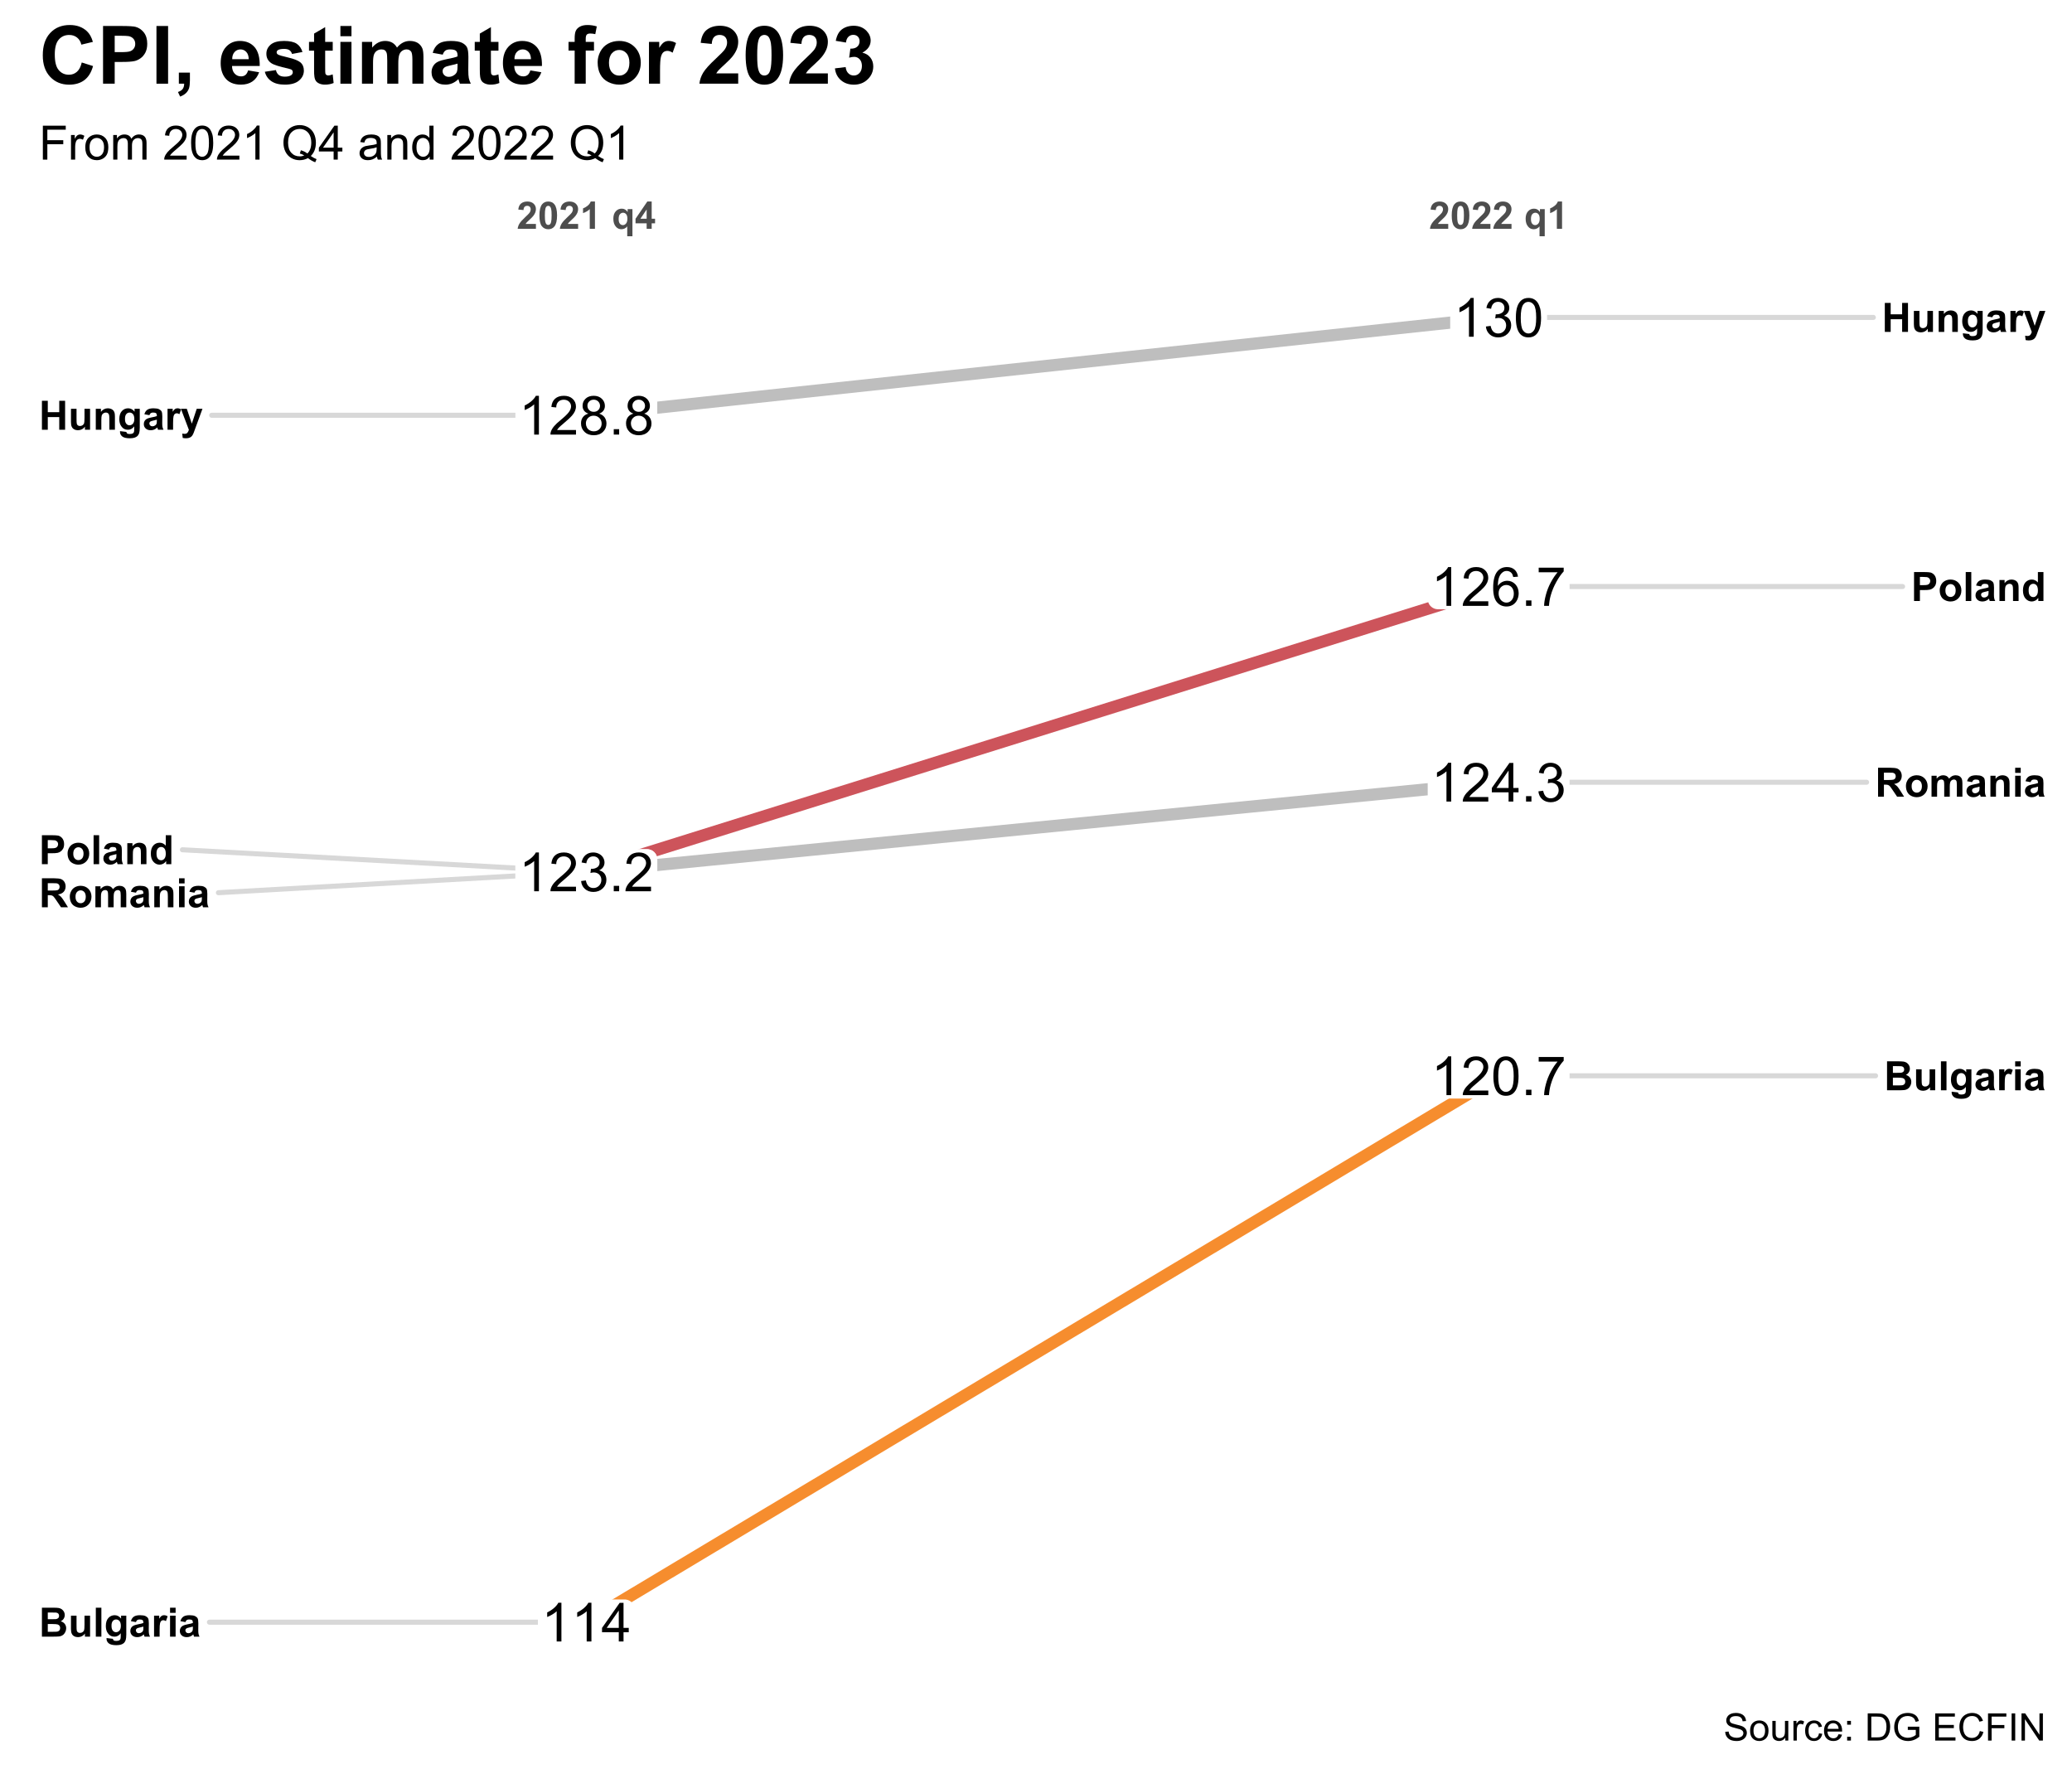 <?xml version="1.0" encoding="UTF-8"?>
<svg xmlns="http://www.w3.org/2000/svg" xmlns:xlink="http://www.w3.org/1999/xlink" width="437pt" height="374pt" viewBox="0 0 437 374" version="1.1">
<defs>
<g>
<symbol overflow="visible" id="glyph0-0">
<path style="stroke:none;" d="M 1.066 0 L 1.066 -5.336 L 5.336 -5.336 L 5.336 0 Z M 1.199 -0.133 L 5.203 -0.133 L 5.203 -5.203 L 1.199 -5.203 Z M 1.199 -0.133 "/>
</symbol>
<symbol overflow="visible" id="glyph0-1">
<path style="stroke:none;" d="M 0.625 -6.109 L 3.066 -6.109 C 3.547 -6.105 3.91 -6.086 4.148 -6.047 C 4.383 -6.008 4.594 -5.922 4.785 -5.797 C 4.969 -5.664 5.125 -5.496 5.254 -5.285 C 5.375 -5.074 5.438 -4.836 5.441 -4.57 C 5.438 -4.285 5.359 -4.023 5.211 -3.785 C 5.055 -3.543 4.848 -3.363 4.586 -3.246 C 4.957 -3.137 5.242 -2.949 5.441 -2.691 C 5.641 -2.426 5.742 -2.121 5.742 -1.77 C 5.742 -1.492 5.676 -1.223 5.547 -0.961 C 5.418 -0.695 5.242 -0.484 5.02 -0.332 C 4.793 -0.172 4.516 -0.074 4.191 -0.043 C 3.98 -0.016 3.484 -0.004 2.703 0 L 0.625 0 Z M 1.859 -5.094 L 1.859 -3.68 L 2.668 -3.68 C 3.145 -3.68 3.445 -3.684 3.562 -3.699 C 3.773 -3.723 3.938 -3.797 4.059 -3.918 C 4.18 -4.039 4.242 -4.199 4.242 -4.398 C 4.242 -4.582 4.188 -4.734 4.086 -4.855 C 3.977 -4.973 3.824 -5.047 3.621 -5.074 C 3.496 -5.086 3.145 -5.09 2.566 -5.094 Z M 1.859 -2.664 L 1.859 -1.031 L 3 -1.031 C 3.445 -1.031 3.727 -1.043 3.848 -1.066 C 4.027 -1.098 4.176 -1.176 4.293 -1.309 C 4.406 -1.434 4.465 -1.609 4.469 -1.828 C 4.465 -2.012 4.422 -2.168 4.336 -2.297 C 4.246 -2.422 4.117 -2.512 3.949 -2.574 C 3.777 -2.629 3.41 -2.66 2.855 -2.664 Z M 1.859 -2.664 "/>
</symbol>
<symbol overflow="visible" id="glyph0-2">
<path style="stroke:none;" d="M 3.527 0 L 3.527 -0.664 C 3.363 -0.422 3.148 -0.234 2.891 -0.102 C 2.625 0.035 2.348 0.098 2.059 0.102 C 1.758 0.098 1.492 0.035 1.258 -0.094 C 1.02 -0.227 0.848 -0.41 0.746 -0.645 C 0.637 -0.879 0.586 -1.203 0.586 -1.625 L 0.586 -4.426 L 1.758 -4.426 L 1.758 -2.391 C 1.758 -1.766 1.777 -1.383 1.82 -1.246 C 1.863 -1.105 1.941 -0.996 2.059 -0.914 C 2.168 -0.832 2.312 -0.789 2.492 -0.793 C 2.688 -0.789 2.867 -0.844 3.031 -0.957 C 3.188 -1.062 3.297 -1.199 3.355 -1.363 C 3.41 -1.523 3.438 -1.922 3.441 -2.559 L 3.441 -4.426 L 4.613 -4.426 L 4.613 0 Z M 3.527 0 "/>
</symbol>
<symbol overflow="visible" id="glyph0-3">
<path style="stroke:none;" d="M 0.613 0 L 0.613 -6.109 L 1.785 -6.109 L 1.785 0 Z M 0.613 0 "/>
</symbol>
<symbol overflow="visible" id="glyph0-4">
<path style="stroke:none;" d="M 0.504 0.293 L 1.844 0.453 C 1.863 0.605 1.914 0.715 1.996 0.773 C 2.105 0.855 2.281 0.895 2.523 0.898 C 2.824 0.895 3.055 0.852 3.211 0.762 C 3.312 0.699 3.387 0.602 3.441 0.469 C 3.473 0.367 3.492 0.188 3.496 -0.07 L 3.496 -0.719 C 3.145 -0.238 2.703 0 2.172 0 C 1.574 0 1.102 -0.25 0.758 -0.754 C 0.484 -1.148 0.352 -1.645 0.352 -2.238 C 0.352 -2.98 0.527 -3.547 0.887 -3.938 C 1.238 -4.328 1.684 -4.523 2.219 -4.527 C 2.762 -4.523 3.211 -4.281 3.57 -3.805 L 3.57 -4.426 L 4.668 -4.426 L 4.668 -0.453 C 4.664 0.07 4.621 0.457 4.539 0.715 C 4.449 0.973 4.328 1.176 4.176 1.324 C 4.016 1.473 3.809 1.586 3.551 1.672 C 3.293 1.75 2.965 1.793 2.566 1.797 C 1.816 1.793 1.281 1.664 0.969 1.41 C 0.652 1.148 0.496 0.824 0.5 0.434 C 0.496 0.395 0.5 0.348 0.504 0.293 Z M 1.551 -2.305 C 1.547 -1.832 1.637 -1.488 1.824 -1.273 C 2.004 -1.051 2.23 -0.941 2.496 -0.945 C 2.781 -0.941 3.023 -1.055 3.223 -1.281 C 3.418 -1.504 3.516 -1.836 3.52 -2.277 C 3.516 -2.734 3.422 -3.074 3.234 -3.297 C 3.043 -3.516 2.801 -3.625 2.516 -3.629 C 2.234 -3.625 2.004 -3.516 1.824 -3.301 C 1.637 -3.082 1.547 -2.75 1.551 -2.305 Z M 1.551 -2.305 "/>
</symbol>
<symbol overflow="visible" id="glyph0-5">
<path style="stroke:none;" d="M 1.488 -3.074 L 0.426 -3.27 C 0.543 -3.695 0.75 -4.012 1.043 -4.219 C 1.332 -4.422 1.766 -4.523 2.344 -4.527 C 2.863 -4.523 3.25 -4.461 3.508 -4.34 C 3.762 -4.215 3.941 -4.059 4.051 -3.871 C 4.152 -3.68 4.207 -3.328 4.207 -2.82 L 4.191 -1.453 C 4.188 -1.062 4.207 -0.773 4.246 -0.594 C 4.281 -0.406 4.352 -0.211 4.461 0 L 3.301 0 C 3.266 -0.078 3.23 -0.191 3.188 -0.348 C 3.168 -0.41 3.152 -0.457 3.148 -0.484 C 2.945 -0.285 2.73 -0.137 2.504 -0.043 C 2.273 0.055 2.031 0.098 1.777 0.102 C 1.316 0.098 0.957 -0.023 0.699 -0.27 C 0.434 -0.516 0.305 -0.828 0.305 -1.207 C 0.305 -1.457 0.363 -1.68 0.484 -1.875 C 0.602 -2.07 0.77 -2.219 0.984 -2.328 C 1.199 -2.43 1.508 -2.523 1.918 -2.602 C 2.461 -2.703 2.84 -2.797 3.055 -2.887 L 3.055 -3.004 C 3.051 -3.227 2.996 -3.387 2.887 -3.484 C 2.773 -3.578 2.562 -3.625 2.258 -3.629 C 2.047 -3.625 1.887 -3.586 1.77 -3.504 C 1.652 -3.422 1.559 -3.277 1.488 -3.074 Z M 3.055 -2.125 C 2.898 -2.074 2.66 -2.016 2.34 -1.945 C 2.012 -1.875 1.801 -1.805 1.703 -1.742 C 1.551 -1.629 1.477 -1.492 1.477 -1.328 C 1.477 -1.16 1.535 -1.02 1.66 -0.902 C 1.777 -0.785 1.934 -0.727 2.125 -0.727 C 2.332 -0.727 2.535 -0.793 2.73 -0.934 C 2.871 -1.035 2.961 -1.164 3.008 -1.32 C 3.035 -1.418 3.051 -1.609 3.055 -1.891 Z M 3.055 -2.125 "/>
</symbol>
<symbol overflow="visible" id="glyph0-6">
<path style="stroke:none;" d="M 1.734 0 L 0.562 0 L 0.562 -4.426 L 1.652 -4.426 L 1.652 -3.797 C 1.836 -4.094 2 -4.289 2.152 -4.383 C 2.297 -4.477 2.469 -4.523 2.66 -4.527 C 2.926 -4.523 3.18 -4.449 3.43 -4.305 L 3.066 -3.285 C 2.867 -3.41 2.684 -3.473 2.516 -3.477 C 2.352 -3.473 2.215 -3.43 2.102 -3.34 C 1.984 -3.25 1.895 -3.086 1.832 -2.852 C 1.766 -2.613 1.734 -2.117 1.734 -1.367 Z M 1.734 0 "/>
</symbol>
<symbol overflow="visible" id="glyph0-7">
<path style="stroke:none;" d="M 0.613 -5.027 L 0.613 -6.109 L 1.785 -6.109 L 1.785 -5.027 Z M 0.613 0 L 0.613 -4.426 L 1.785 -4.426 L 1.785 0 Z M 0.613 0 "/>
</symbol>
<symbol overflow="visible" id="glyph0-8">
<path style="stroke:none;" d="M 0.625 0 L 0.625 -6.109 L 1.859 -6.109 L 1.859 -3.707 L 4.277 -3.707 L 4.277 -6.109 L 5.512 -6.109 L 5.512 0 L 4.277 0 L 4.277 -2.672 L 1.859 -2.672 L 1.859 0 Z M 0.625 0 "/>
</symbol>
<symbol overflow="visible" id="glyph0-9">
<path style="stroke:none;" d="M 4.641 0 L 3.469 0 L 3.469 -2.258 C 3.469 -2.734 3.441 -3.047 3.391 -3.188 C 3.34 -3.328 3.258 -3.434 3.148 -3.512 C 3.031 -3.586 2.898 -3.625 2.742 -3.629 C 2.539 -3.625 2.355 -3.57 2.195 -3.461 C 2.031 -3.348 1.922 -3.199 1.863 -3.02 C 1.805 -2.832 1.773 -2.496 1.777 -2.004 L 1.777 0 L 0.605 0 L 0.605 -4.426 L 1.691 -4.426 L 1.691 -3.777 C 2.078 -4.273 2.566 -4.523 3.152 -4.527 C 3.41 -4.523 3.645 -4.477 3.859 -4.387 C 4.07 -4.289 4.23 -4.168 4.344 -4.027 C 4.449 -3.879 4.527 -3.715 4.574 -3.535 C 4.617 -3.348 4.641 -3.086 4.641 -2.75 Z M 4.641 0 "/>
</symbol>
<symbol overflow="visible" id="glyph0-10">
<path style="stroke:none;" d="M 0.059 -4.426 L 1.305 -4.426 L 2.363 -1.285 L 3.398 -4.426 L 4.609 -4.426 L 3.047 -0.168 L 2.766 0.605 C 2.664 0.859 2.566 1.059 2.473 1.195 C 2.379 1.332 2.27 1.441 2.152 1.527 C 2.027 1.609 1.879 1.676 1.707 1.727 C 1.527 1.77 1.328 1.793 1.109 1.797 C 0.879 1.793 0.66 1.77 0.445 1.727 L 0.34 0.809 C 0.523 0.844 0.688 0.859 0.836 0.863 C 1.105 0.859 1.309 0.781 1.441 0.621 C 1.57 0.461 1.668 0.258 1.742 0.012 Z M 0.059 -4.426 "/>
</symbol>
<symbol overflow="visible" id="glyph0-11">
<path style="stroke:none;" d="M 0.621 0 L 0.621 -6.109 L 2.602 -6.109 C 3.352 -6.105 3.84 -6.074 4.066 -6.02 C 4.418 -5.926 4.711 -5.727 4.945 -5.422 C 5.18 -5.109 5.297 -4.715 5.301 -4.23 C 5.297 -3.855 5.23 -3.539 5.098 -3.285 C 4.961 -3.027 4.785 -2.828 4.578 -2.684 C 4.367 -2.535 4.156 -2.438 3.938 -2.391 C 3.641 -2.332 3.215 -2.301 2.66 -2.305 L 1.855 -2.305 L 1.855 0 Z M 1.855 -5.078 L 1.855 -3.344 L 2.531 -3.344 C 3.016 -3.34 3.34 -3.371 3.504 -3.438 C 3.668 -3.5 3.797 -3.602 3.891 -3.738 C 3.984 -3.871 4.031 -4.027 4.031 -4.215 C 4.031 -4.434 3.965 -4.617 3.832 -4.762 C 3.699 -4.906 3.535 -4.996 3.34 -5.035 C 3.191 -5.059 2.895 -5.074 2.449 -5.078 Z M 1.855 -5.078 "/>
</symbol>
<symbol overflow="visible" id="glyph0-12">
<path style="stroke:none;" d="M 0.34 -2.277 C 0.34 -2.664 0.434 -3.039 0.629 -3.402 C 0.816 -3.766 1.09 -4.043 1.445 -4.238 C 1.793 -4.426 2.184 -4.523 2.621 -4.527 C 3.285 -4.523 3.836 -4.305 4.266 -3.875 C 4.695 -3.438 4.91 -2.891 4.91 -2.227 C 4.91 -1.555 4.691 -0.996 4.262 -0.559 C 3.824 -0.117 3.281 0.098 2.629 0.102 C 2.219 0.098 1.832 0.012 1.469 -0.172 C 1.098 -0.352 0.816 -0.621 0.629 -0.98 C 0.434 -1.332 0.34 -1.766 0.34 -2.277 Z M 1.543 -2.215 C 1.539 -1.773 1.645 -1.434 1.855 -1.203 C 2.062 -0.969 2.32 -0.855 2.625 -0.855 C 2.93 -0.855 3.184 -0.969 3.395 -1.203 C 3.598 -1.434 3.703 -1.773 3.707 -2.223 C 3.703 -2.652 3.598 -2.984 3.395 -3.219 C 3.184 -3.449 2.93 -3.566 2.625 -3.57 C 2.32 -3.566 2.062 -3.449 1.855 -3.219 C 1.645 -2.984 1.539 -2.652 1.543 -2.215 Z M 1.543 -2.215 "/>
</symbol>
<symbol overflow="visible" id="glyph0-13">
<path style="stroke:none;" d="M 4.672 0 L 3.586 0 L 3.586 -0.648 C 3.402 -0.395 3.188 -0.207 2.941 -0.082 C 2.695 0.039 2.445 0.098 2.199 0.102 C 1.688 0.098 1.254 -0.102 0.895 -0.512 C 0.531 -0.918 0.352 -1.492 0.352 -2.23 C 0.352 -2.977 0.527 -3.547 0.879 -3.941 C 1.23 -4.328 1.676 -4.523 2.219 -4.527 C 2.711 -4.523 3.137 -4.316 3.5 -3.91 L 3.5 -6.109 L 4.672 -6.109 Z M 1.547 -2.309 C 1.547 -1.836 1.609 -1.492 1.742 -1.285 C 1.93 -0.973 2.195 -0.82 2.535 -0.824 C 2.801 -0.82 3.027 -0.934 3.219 -1.168 C 3.406 -1.395 3.504 -1.738 3.504 -2.195 C 3.504 -2.703 3.41 -3.07 3.227 -3.293 C 3.043 -3.516 2.809 -3.625 2.527 -3.629 C 2.246 -3.625 2.016 -3.516 1.828 -3.297 C 1.641 -3.074 1.547 -2.746 1.547 -2.309 Z M 1.547 -2.309 "/>
</symbol>
<symbol overflow="visible" id="glyph0-14">
<path style="stroke:none;" d="M 0.625 0 L 0.625 -6.109 L 3.223 -6.109 C 3.875 -6.105 4.348 -6.051 4.645 -5.945 C 4.938 -5.832 5.176 -5.637 5.355 -5.359 C 5.531 -5.074 5.617 -4.754 5.621 -4.398 C 5.617 -3.938 5.484 -3.559 5.215 -3.262 C 4.945 -2.961 4.543 -2.773 4.008 -2.695 C 4.273 -2.539 4.492 -2.367 4.668 -2.184 C 4.84 -1.996 5.074 -1.664 5.371 -1.191 L 6.117 0 L 4.645 0 L 3.75 -1.328 C 3.434 -1.801 3.215 -2.102 3.102 -2.227 C 2.98 -2.352 2.859 -2.434 2.73 -2.48 C 2.598 -2.523 2.391 -2.547 2.109 -2.551 L 1.859 -2.551 L 1.859 0 Z M 1.859 -3.527 L 2.773 -3.527 C 3.359 -3.527 3.73 -3.551 3.879 -3.602 C 4.027 -3.648 4.141 -3.734 4.227 -3.859 C 4.305 -3.98 4.348 -4.133 4.352 -4.316 C 4.348 -4.52 4.293 -4.684 4.188 -4.812 C 4.074 -4.938 3.918 -5.02 3.723 -5.055 C 3.617 -5.066 3.316 -5.074 2.82 -5.078 L 1.859 -5.078 Z M 1.859 -3.527 "/>
</symbol>
<symbol overflow="visible" id="glyph0-15">
<path style="stroke:none;" d="M 0.523 -4.426 L 1.605 -4.426 L 1.605 -3.82 C 1.988 -4.289 2.445 -4.523 2.984 -4.527 C 3.266 -4.523 3.512 -4.465 3.723 -4.352 C 3.926 -4.23 4.098 -4.055 4.234 -3.82 C 4.426 -4.055 4.637 -4.23 4.863 -4.352 C 5.09 -4.465 5.328 -4.523 5.586 -4.527 C 5.906 -4.523 6.184 -4.457 6.41 -4.328 C 6.633 -4.191 6.801 -3.996 6.914 -3.746 C 6.992 -3.555 7.031 -3.25 7.035 -2.828 L 7.035 0 L 5.863 0 L 5.863 -2.531 C 5.859 -2.969 5.82 -3.25 5.742 -3.379 C 5.633 -3.543 5.465 -3.625 5.242 -3.629 C 5.074 -3.625 4.918 -3.578 4.777 -3.48 C 4.629 -3.379 4.527 -3.23 4.465 -3.039 C 4.402 -2.844 4.371 -2.539 4.371 -2.125 L 4.371 0 L 3.199 0 L 3.199 -2.426 C 3.199 -2.855 3.176 -3.133 3.137 -3.258 C 3.09 -3.383 3.027 -3.473 2.941 -3.535 C 2.855 -3.594 2.738 -3.625 2.59 -3.629 C 2.406 -3.625 2.242 -3.578 2.098 -3.484 C 1.953 -3.387 1.848 -3.246 1.789 -3.062 C 1.723 -2.879 1.691 -2.574 1.695 -2.152 L 1.695 0 L 0.523 0 Z M 0.523 -4.426 "/>
</symbol>
<symbol overflow="visible" id="glyph1-0">
<path style="stroke:none;" d="M 1.422 0 L 1.422 -7.113 L 7.113 -7.113 L 7.113 0 Z M 1.602 -0.18 L 6.934 -0.18 L 6.934 -6.934 L 1.602 -6.934 Z M 1.602 -0.18 "/>
</symbol>
<symbol overflow="visible" id="glyph1-1">
<path style="stroke:none;" d="M 4.238 0 L 3.238 0 L 3.238 -6.375 C 2.996 -6.145 2.68 -5.914 2.293 -5.684 C 1.898 -5.453 1.547 -5.281 1.238 -5.168 L 1.238 -6.137 C 1.793 -6.395 2.285 -6.715 2.707 -7.09 C 3.125 -7.465 3.418 -7.828 3.594 -8.18 L 4.238 -8.18 Z M 4.238 0 "/>
</symbol>
<symbol overflow="visible" id="glyph1-2">
<path style="stroke:none;" d="M 3.68 0 L 3.68 -1.949 L 0.145 -1.949 L 0.145 -2.867 L 3.863 -8.148 L 4.68 -8.148 L 4.68 -2.867 L 5.781 -2.867 L 5.781 -1.949 L 4.68 -1.949 L 4.68 0 Z M 3.68 -2.867 L 3.68 -6.539 L 1.129 -2.867 Z M 3.68 -2.867 "/>
</symbol>
<symbol overflow="visible" id="glyph1-3">
<path style="stroke:none;" d="M 5.73 -0.961 L 5.73 0 L 0.344 0 C 0.332 -0.238 0.371 -0.469 0.461 -0.695 C 0.598 -1.059 0.816 -1.418 1.121 -1.777 C 1.418 -2.129 1.855 -2.543 2.43 -3.012 C 3.312 -3.738 3.91 -4.312 4.223 -4.738 C 4.531 -5.16 4.688 -5.562 4.691 -5.941 C 4.688 -6.336 4.547 -6.668 4.266 -6.941 C 3.98 -7.211 3.609 -7.348 3.156 -7.352 C 2.672 -7.348 2.285 -7.203 2 -6.918 C 1.707 -6.625 1.562 -6.227 1.562 -5.719 L 0.535 -5.824 C 0.602 -6.59 0.867 -7.172 1.328 -7.574 C 1.785 -7.977 2.402 -8.18 3.18 -8.18 C 3.957 -8.18 4.574 -7.961 5.035 -7.527 C 5.488 -7.094 5.719 -6.559 5.719 -5.918 C 5.719 -5.59 5.648 -5.27 5.516 -4.957 C 5.379 -4.641 5.16 -4.309 4.852 -3.961 C 4.543 -3.613 4.027 -3.133 3.312 -2.527 C 2.707 -2.02 2.324 -1.68 2.156 -1.504 C 1.984 -1.32 1.844 -1.141 1.734 -0.961 Z M 5.73 -0.961 "/>
</symbol>
<symbol overflow="visible" id="glyph1-4">
<path style="stroke:none;" d="M 2.012 -4.418 C 1.594 -4.566 1.289 -4.781 1.09 -5.066 C 0.887 -5.348 0.785 -5.684 0.789 -6.078 C 0.785 -6.668 0.996 -7.168 1.426 -7.574 C 1.848 -7.977 2.418 -8.18 3.129 -8.18 C 3.84 -8.18 4.41 -7.973 4.844 -7.559 C 5.277 -7.145 5.496 -6.641 5.496 -6.051 C 5.496 -5.672 5.395 -5.344 5.199 -5.062 C 4.996 -4.781 4.695 -4.566 4.297 -4.418 C 4.793 -4.254 5.176 -3.988 5.438 -3.629 C 5.695 -3.262 5.824 -2.828 5.828 -2.328 C 5.824 -1.629 5.578 -1.043 5.09 -0.57 C 4.594 -0.094 3.945 0.141 3.145 0.141 C 2.34 0.141 1.691 -0.098 1.199 -0.574 C 0.703 -1.051 0.457 -1.645 0.461 -2.355 C 0.457 -2.887 0.59 -3.328 0.863 -3.688 C 1.129 -4.039 1.512 -4.285 2.012 -4.418 Z M 1.812 -6.113 C 1.809 -5.723 1.934 -5.41 2.184 -5.168 C 2.43 -4.922 2.754 -4.797 3.152 -4.801 C 3.535 -4.797 3.848 -4.918 4.098 -5.164 C 4.34 -5.406 4.465 -5.707 4.469 -6.059 C 4.465 -6.426 4.336 -6.734 4.086 -6.984 C 3.828 -7.234 3.516 -7.359 3.141 -7.359 C 2.758 -7.359 2.438 -7.234 2.188 -6.992 C 1.934 -6.742 1.809 -6.449 1.812 -6.113 Z M 1.488 -2.352 C 1.488 -2.062 1.555 -1.785 1.691 -1.52 C 1.824 -1.25 2.023 -1.047 2.293 -0.902 C 2.559 -0.754 2.848 -0.68 3.156 -0.684 C 3.633 -0.68 4.027 -0.832 4.34 -1.145 C 4.648 -1.449 4.805 -1.84 4.809 -2.316 C 4.805 -2.793 4.645 -3.191 4.324 -3.512 C 4.004 -3.824 3.602 -3.984 3.125 -3.984 C 2.648 -3.984 2.258 -3.828 1.953 -3.516 C 1.641 -3.203 1.488 -2.812 1.488 -2.352 Z M 1.488 -2.352 "/>
</symbol>
<symbol overflow="visible" id="glyph1-5">
<path style="stroke:none;" d="M 1.035 0 L 1.035 -1.141 L 2.172 -1.141 L 2.172 0 Z M 1.035 0 "/>
</symbol>
<symbol overflow="visible" id="glyph1-6">
<path style="stroke:none;" d="M 0.477 -2.152 L 1.477 -2.285 C 1.594 -1.715 1.789 -1.305 2.062 -1.059 C 2.336 -0.805 2.672 -0.68 3.074 -0.684 C 3.539 -0.68 3.934 -0.844 4.262 -1.172 C 4.582 -1.496 4.746 -1.898 4.75 -2.383 C 4.746 -2.84 4.598 -3.219 4.301 -3.52 C 4 -3.816 3.617 -3.965 3.156 -3.969 C 2.965 -3.965 2.73 -3.93 2.449 -3.855 L 2.562 -4.734 C 2.625 -4.727 2.68 -4.723 2.723 -4.723 C 3.148 -4.723 3.531 -4.832 3.871 -5.055 C 4.211 -5.277 4.383 -5.621 4.383 -6.086 C 4.383 -6.449 4.258 -6.754 4.012 -6.996 C 3.762 -7.238 3.441 -7.359 3.051 -7.359 C 2.66 -7.359 2.336 -7.234 2.078 -6.992 C 1.816 -6.742 1.648 -6.375 1.578 -5.891 L 0.578 -6.07 C 0.699 -6.738 0.977 -7.254 1.41 -7.625 C 1.844 -7.992 2.383 -8.18 3.027 -8.18 C 3.469 -8.18 3.879 -8.082 4.254 -7.895 C 4.629 -7.699 4.914 -7.441 5.113 -7.113 C 5.312 -6.781 5.414 -6.43 5.414 -6.062 C 5.414 -5.707 5.316 -5.387 5.129 -5.102 C 4.938 -4.809 4.66 -4.578 4.289 -4.414 C 4.77 -4.297 5.141 -4.066 5.41 -3.719 C 5.676 -3.367 5.812 -2.93 5.812 -2.406 C 5.812 -1.691 5.551 -1.09 5.035 -0.598 C 4.512 -0.105 3.855 0.141 3.066 0.145 C 2.348 0.141 1.754 -0.07 1.285 -0.492 C 0.809 -0.918 0.539 -1.469 0.477 -2.152 Z M 0.477 -2.152 "/>
</symbol>
<symbol overflow="visible" id="glyph1-7">
<path style="stroke:none;" d="M 0.473 -4.02 C 0.469 -4.98 0.566 -5.754 0.77 -6.34 C 0.965 -6.926 1.262 -7.379 1.652 -7.699 C 2.043 -8.02 2.535 -8.18 3.129 -8.18 C 3.566 -8.18 3.949 -8.09 4.277 -7.914 C 4.605 -7.738 4.875 -7.484 5.094 -7.152 C 5.305 -6.82 5.477 -6.418 5.602 -5.941 C 5.723 -5.465 5.781 -4.824 5.785 -4.02 C 5.781 -3.062 5.684 -2.289 5.488 -1.703 C 5.289 -1.113 4.996 -0.66 4.609 -0.34 C 4.215 -0.02 3.723 0.141 3.129 0.141 C 2.34 0.141 1.723 -0.141 1.277 -0.707 C 0.738 -1.383 0.469 -2.488 0.473 -4.02 Z M 1.5 -4.02 C 1.5 -2.68 1.656 -1.789 1.969 -1.348 C 2.281 -0.902 2.668 -0.68 3.129 -0.684 C 3.586 -0.68 3.969 -0.902 4.285 -1.348 C 4.598 -1.793 4.758 -2.684 4.758 -4.02 C 4.758 -5.359 4.598 -6.25 4.285 -6.691 C 3.969 -7.129 3.582 -7.348 3.117 -7.352 C 2.656 -7.348 2.289 -7.152 2.016 -6.77 C 1.672 -6.27 1.5 -5.355 1.5 -4.02 Z M 1.5 -4.02 "/>
</symbol>
<symbol overflow="visible" id="glyph1-8">
<path style="stroke:none;" d="M 0.539 -7.078 L 0.539 -8.043 L 5.812 -8.043 L 5.812 -7.262 C 5.293 -6.707 4.777 -5.977 4.27 -5.062 C 3.758 -4.148 3.363 -3.207 3.09 -2.238 C 2.887 -1.559 2.762 -0.812 2.707 0 L 1.68 0 C 1.688 -0.641 1.812 -1.414 2.055 -2.32 C 2.293 -3.227 2.641 -4.102 3.094 -4.949 C 3.543 -5.789 4.02 -6.5 4.527 -7.078 Z M 0.539 -7.078 "/>
</symbol>
<symbol overflow="visible" id="glyph1-9">
<path style="stroke:none;" d="M 5.664 -6.152 L 4.668 -6.074 C 4.578 -6.465 4.453 -6.75 4.289 -6.93 C 4.016 -7.215 3.68 -7.359 3.289 -7.359 C 2.969 -7.359 2.691 -7.27 2.449 -7.09 C 2.133 -6.859 1.883 -6.523 1.703 -6.082 C 1.52 -5.641 1.426 -5.012 1.422 -4.203 C 1.66 -4.562 1.953 -4.836 2.305 -5.016 C 2.648 -5.195 3.016 -5.285 3.402 -5.285 C 4.066 -5.285 4.633 -5.039 5.105 -4.547 C 5.57 -4.055 5.805 -3.418 5.809 -2.645 C 5.805 -2.129 5.695 -1.656 5.477 -1.219 C 5.254 -0.781 4.949 -0.445 4.566 -0.211 C 4.176 0.023 3.742 0.141 3.258 0.141 C 2.422 0.141 1.742 -0.164 1.219 -0.777 C 0.691 -1.391 0.426 -2.402 0.43 -3.812 C 0.426 -5.387 0.719 -6.531 1.301 -7.246 C 1.809 -7.867 2.492 -8.18 3.352 -8.18 C 3.992 -8.18 4.516 -8 4.926 -7.641 C 5.332 -7.281 5.578 -6.785 5.664 -6.152 Z M 1.578 -2.641 C 1.574 -2.293 1.648 -1.961 1.797 -1.648 C 1.941 -1.332 2.145 -1.094 2.41 -0.93 C 2.668 -0.762 2.945 -0.68 3.238 -0.684 C 3.66 -0.68 4.023 -0.852 4.328 -1.195 C 4.629 -1.535 4.781 -1.996 4.785 -2.586 C 4.781 -3.145 4.629 -3.59 4.332 -3.914 C 4.027 -4.238 3.652 -4.398 3.199 -4.402 C 2.746 -4.398 2.363 -4.238 2.051 -3.914 C 1.734 -3.59 1.574 -3.164 1.578 -2.641 Z M 1.578 -2.641 "/>
</symbol>
<symbol overflow="visible" id="glyph2-0">
<path style="stroke:none;" d="M 1 0 L 1 -5 L 5 -5 L 5 0 Z M 1.125 -0.125 L 4.875 -0.125 L 4.875 -4.875 L 1.125 -4.875 Z M 1.125 -0.125 "/>
</symbol>
<symbol overflow="visible" id="glyph2-1">
<path style="stroke:none;" d="M 4.047 -1.02 L 4.047 0 L 0.199 0 C 0.238 -0.383 0.363 -0.746 0.574 -1.094 C 0.781 -1.438 1.191 -1.895 1.809 -2.469 C 2.301 -2.926 2.605 -3.238 2.719 -3.406 C 2.867 -3.629 2.941 -3.855 2.945 -4.078 C 2.941 -4.32 2.875 -4.508 2.746 -4.641 C 2.613 -4.773 2.434 -4.84 2.203 -4.84 C 1.973 -4.84 1.789 -4.77 1.656 -4.633 C 1.52 -4.492 1.441 -4.262 1.422 -3.945 L 0.328 -4.055 C 0.391 -4.656 0.594 -5.09 0.941 -5.355 C 1.281 -5.617 1.711 -5.746 2.23 -5.75 C 2.793 -5.746 3.238 -5.594 3.562 -5.293 C 3.883 -4.984 4.043 -4.605 4.047 -4.156 C 4.043 -3.895 3.996 -3.648 3.906 -3.418 C 3.812 -3.184 3.668 -2.941 3.469 -2.688 C 3.336 -2.516 3.094 -2.273 2.75 -1.957 C 2.398 -1.637 2.18 -1.426 2.09 -1.324 C 1.996 -1.219 1.922 -1.117 1.867 -1.02 Z M 4.047 -1.02 "/>
</symbol>
<symbol overflow="visible" id="glyph2-2">
<path style="stroke:none;" d="M 2.195 -5.75 C 2.746 -5.746 3.18 -5.551 3.496 -5.156 C 3.867 -4.688 4.055 -3.91 4.055 -2.824 C 4.055 -1.738 3.867 -0.957 3.492 -0.488 C 3.18 -0.098 2.746 0.094 2.195 0.098 C 1.637 0.094 1.188 -0.117 0.848 -0.543 C 0.504 -0.969 0.332 -1.734 0.336 -2.836 C 0.332 -3.914 0.52 -4.688 0.898 -5.164 C 1.203 -5.551 1.637 -5.746 2.195 -5.75 Z M 2.195 -4.84 C 2.059 -4.84 1.941 -4.797 1.84 -4.711 C 1.734 -4.625 1.652 -4.473 1.598 -4.258 C 1.52 -3.973 1.48 -3.496 1.484 -2.824 C 1.48 -2.152 1.516 -1.688 1.586 -1.438 C 1.652 -1.184 1.738 -1.02 1.84 -0.938 C 1.941 -0.852 2.059 -0.809 2.195 -0.812 C 2.324 -0.809 2.441 -0.852 2.551 -0.938 C 2.652 -1.023 2.734 -1.176 2.793 -1.395 C 2.867 -1.676 2.906 -2.152 2.906 -2.824 C 2.906 -3.496 2.871 -3.957 2.805 -4.207 C 2.734 -4.457 2.648 -4.625 2.547 -4.711 C 2.441 -4.797 2.324 -4.84 2.195 -4.84 Z M 2.195 -4.84 "/>
</symbol>
<symbol overflow="visible" id="glyph2-3">
<path style="stroke:none;" d="M 3.148 0 L 2.051 0 L 2.051 -4.137 C 1.648 -3.762 1.176 -3.484 0.633 -3.305 L 0.633 -4.301 C 0.918 -4.395 1.227 -4.57 1.566 -4.832 C 1.898 -5.094 2.129 -5.398 2.258 -5.75 L 3.148 -5.75 Z M 3.148 0 "/>
</symbol>
<symbol overflow="visible" id="glyph2-4">
<path style="stroke:none;" d=""/>
</symbol>
<symbol overflow="visible" id="glyph2-5">
<path style="stroke:none;" d="M 3.285 1.578 L 3.285 -0.508 C 3.141 -0.32 2.961 -0.172 2.75 -0.066 C 2.531 0.043 2.301 0.094 2.059 0.094 C 1.582 0.094 1.195 -0.082 0.895 -0.438 C 0.531 -0.848 0.352 -1.41 0.355 -2.121 C 0.352 -2.785 0.52 -3.305 0.859 -3.68 C 1.195 -4.055 1.613 -4.242 2.117 -4.242 C 2.391 -4.242 2.629 -4.184 2.832 -4.066 C 3.031 -3.949 3.211 -3.77 3.371 -3.535 L 3.371 -4.148 L 4.383 -4.148 L 4.383 1.578 Z M 3.32 -2.125 C 3.316 -2.547 3.23 -2.863 3.059 -3.07 C 2.887 -3.277 2.668 -3.379 2.41 -3.383 C 2.141 -3.379 1.918 -3.273 1.742 -3.066 C 1.562 -2.852 1.477 -2.52 1.477 -2.062 C 1.477 -1.605 1.562 -1.273 1.734 -1.074 C 1.906 -0.871 2.117 -0.773 2.371 -0.773 C 2.621 -0.773 2.844 -0.887 3.035 -1.113 C 3.223 -1.34 3.316 -1.676 3.32 -2.125 Z M 3.32 -2.125 "/>
</symbol>
<symbol overflow="visible" id="glyph2-6">
<path style="stroke:none;" d="M 2.492 0 L 2.492 -1.152 L 0.148 -1.152 L 0.148 -2.113 L 2.633 -5.75 L 3.555 -5.75 L 3.555 -2.117 L 4.266 -2.117 L 4.266 -1.152 L 3.555 -1.152 L 3.555 0 Z M 2.492 -2.117 L 2.492 -4.074 L 1.176 -2.117 Z M 2.492 -2.117 "/>
</symbol>
<symbol overflow="visible" id="glyph3-0">
<path style="stroke:none;" d="M 1.25 0 L 1.25 -6.25 L 6.25 -6.25 L 6.25 0 Z M 1.406 -0.156 L 6.094 -0.156 L 6.094 -6.094 L 1.406 -6.094 Z M 1.406 -0.156 "/>
</symbol>
<symbol overflow="visible" id="glyph3-1">
<path style="stroke:none;" d="M 0.82 0 L 0.82 -7.156 L 5.648 -7.156 L 5.648 -6.312 L 1.766 -6.312 L 1.766 -4.098 L 5.125 -4.098 L 5.125 -3.25 L 1.766 -3.25 L 1.766 0 Z M 0.82 0 "/>
</symbol>
<symbol overflow="visible" id="glyph3-2">
<path style="stroke:none;" d="M 0.648 0 L 0.648 -5.188 L 1.441 -5.188 L 1.441 -4.398 C 1.641 -4.766 1.824 -5.008 2 -5.129 C 2.168 -5.242 2.355 -5.301 2.562 -5.305 C 2.855 -5.301 3.16 -5.207 3.469 -5.02 L 3.164 -4.203 C 2.949 -4.328 2.734 -4.395 2.52 -4.395 C 2.324 -4.395 2.148 -4.336 2 -4.219 C 1.844 -4.102 1.738 -3.941 1.676 -3.742 C 1.574 -3.426 1.523 -3.082 1.527 -2.715 L 1.527 0 Z M 0.648 0 "/>
</symbol>
<symbol overflow="visible" id="glyph3-3">
<path style="stroke:none;" d="M 0.332 -2.594 C 0.328 -3.551 0.594 -4.262 1.133 -4.727 C 1.574 -5.109 2.121 -5.301 2.766 -5.305 C 3.477 -5.301 4.059 -5.066 4.512 -4.602 C 4.965 -4.133 5.191 -3.488 5.191 -2.664 C 5.191 -1.996 5.09 -1.473 4.891 -1.09 C 4.688 -0.707 4.395 -0.41 4.016 -0.199 C 3.629 0.012 3.215 0.117 2.766 0.117 C 2.039 0.117 1.449 -0.113 1.004 -0.582 C 0.551 -1.043 0.328 -1.715 0.332 -2.594 Z M 1.234 -2.594 C 1.23 -1.926 1.375 -1.43 1.668 -1.102 C 1.957 -0.77 2.324 -0.602 2.766 -0.605 C 3.199 -0.602 3.559 -0.77 3.852 -1.102 C 4.141 -1.434 4.289 -1.938 4.289 -2.621 C 4.289 -3.262 4.141 -3.75 3.852 -4.078 C 3.555 -4.406 3.195 -4.57 2.766 -4.574 C 2.324 -4.57 1.957 -4.406 1.668 -4.082 C 1.375 -3.75 1.23 -3.254 1.234 -2.594 Z M 1.234 -2.594 "/>
</symbol>
<symbol overflow="visible" id="glyph3-4">
<path style="stroke:none;" d="M 0.66 0 L 0.66 -5.188 L 1.445 -5.188 L 1.445 -4.457 C 1.605 -4.711 1.82 -4.914 2.094 -5.07 C 2.359 -5.223 2.668 -5.301 3.016 -5.305 C 3.398 -5.301 3.715 -5.223 3.961 -5.062 C 4.207 -4.902 4.379 -4.68 4.484 -4.395 C 4.891 -5 5.426 -5.301 6.086 -5.305 C 6.598 -5.301 6.992 -5.16 7.27 -4.875 C 7.547 -4.59 7.688 -4.148 7.688 -3.559 L 7.688 0 L 6.812 0 L 6.812 -3.266 C 6.809 -3.613 6.781 -3.867 6.727 -4.023 C 6.668 -4.176 6.562 -4.301 6.414 -4.398 C 6.262 -4.488 6.086 -4.535 5.891 -4.539 C 5.523 -4.535 5.223 -4.414 4.98 -4.176 C 4.738 -3.93 4.617 -3.543 4.617 -3.012 L 4.617 0 L 3.742 0 L 3.742 -3.367 C 3.738 -3.754 3.668 -4.047 3.527 -4.246 C 3.383 -4.438 3.145 -4.535 2.82 -4.539 C 2.57 -4.535 2.344 -4.469 2.137 -4.344 C 1.922 -4.211 1.77 -4.023 1.68 -3.773 C 1.582 -3.523 1.535 -3.16 1.539 -2.691 L 1.539 0 Z M 0.66 0 "/>
</symbol>
<symbol overflow="visible" id="glyph3-5">
<path style="stroke:none;" d=""/>
</symbol>
<symbol overflow="visible" id="glyph3-6">
<path style="stroke:none;" d="M 5.035 -0.844 L 5.035 0 L 0.305 0 C 0.297 -0.211 0.328 -0.414 0.406 -0.609 C 0.523 -0.93 0.719 -1.246 0.984 -1.562 C 1.25 -1.871 1.633 -2.234 2.133 -2.648 C 2.91 -3.281 3.434 -3.785 3.711 -4.16 C 3.98 -4.535 4.117 -4.887 4.121 -5.219 C 4.117 -5.566 3.992 -5.859 3.746 -6.102 C 3.496 -6.336 3.172 -6.457 2.773 -6.461 C 2.348 -6.457 2.012 -6.328 1.758 -6.078 C 1.5 -5.82 1.371 -5.469 1.371 -5.023 L 0.469 -5.117 C 0.531 -5.789 0.762 -6.305 1.168 -6.656 C 1.566 -7.008 2.109 -7.184 2.793 -7.188 C 3.477 -7.184 4.02 -6.992 4.422 -6.617 C 4.82 -6.234 5.02 -5.762 5.023 -5.199 C 5.02 -4.91 4.961 -4.629 4.848 -4.355 C 4.727 -4.074 4.535 -3.785 4.266 -3.48 C 3.992 -3.176 3.539 -2.754 2.91 -2.223 C 2.379 -1.777 2.039 -1.477 1.895 -1.32 C 1.742 -1.16 1.621 -1.004 1.523 -0.844 Z M 5.035 -0.844 "/>
</symbol>
<symbol overflow="visible" id="glyph3-7">
<path style="stroke:none;" d="M 0.414 -3.531 C 0.41 -4.375 0.496 -5.055 0.676 -5.574 C 0.848 -6.086 1.109 -6.484 1.453 -6.766 C 1.797 -7.043 2.227 -7.184 2.75 -7.188 C 3.129 -7.184 3.465 -7.105 3.758 -6.953 C 4.047 -6.797 4.289 -6.574 4.477 -6.285 C 4.664 -5.992 4.812 -5.637 4.922 -5.223 C 5.027 -4.801 5.078 -4.238 5.082 -3.531 C 5.078 -2.688 4.992 -2.008 4.824 -1.496 C 4.648 -0.977 4.391 -0.578 4.051 -0.301 C 3.703 -0.02 3.27 0.117 2.75 0.121 C 2.055 0.117 1.516 -0.129 1.125 -0.621 C 0.648 -1.215 0.41 -2.184 0.414 -3.531 Z M 1.32 -3.531 C 1.316 -2.352 1.453 -1.57 1.73 -1.184 C 2.004 -0.793 2.344 -0.598 2.75 -0.602 C 3.148 -0.598 3.488 -0.793 3.766 -1.188 C 4.039 -1.574 4.176 -2.355 4.18 -3.531 C 4.176 -4.707 4.039 -5.488 3.766 -5.879 C 3.488 -6.262 3.145 -6.457 2.738 -6.461 C 2.332 -6.457 2.012 -6.285 1.773 -5.945 C 1.469 -5.508 1.316 -4.703 1.32 -3.531 Z M 1.32 -3.531 "/>
</symbol>
<symbol overflow="visible" id="glyph3-8">
<path style="stroke:none;" d="M 3.727 0 L 2.848 0 L 2.848 -5.602 C 2.637 -5.398 2.359 -5.195 2.016 -4.992 C 1.672 -4.789 1.363 -4.637 1.09 -4.539 L 1.09 -5.391 C 1.582 -5.621 2.012 -5.898 2.379 -6.23 C 2.746 -6.555 3.004 -6.875 3.16 -7.188 L 3.727 -7.188 Z M 3.727 0 "/>
</symbol>
<symbol overflow="visible" id="glyph3-9">
<path style="stroke:none;" d="M 6.195 -0.766 C 6.633 -0.461 7.039 -0.238 7.414 -0.102 L 7.133 0.555 C 6.617 0.367 6.105 0.078 5.594 -0.32 C 5.062 -0.027 4.477 0.117 3.836 0.121 C 3.188 0.117 2.602 -0.035 2.074 -0.348 C 1.547 -0.656 1.141 -1.098 0.855 -1.664 C 0.57 -2.23 0.426 -2.867 0.43 -3.578 C 0.426 -4.285 0.57 -4.93 0.859 -5.508 C 1.145 -6.086 1.551 -6.523 2.082 -6.828 C 2.605 -7.129 3.199 -7.281 3.859 -7.285 C 4.516 -7.281 5.109 -7.125 5.645 -6.812 C 6.172 -6.496 6.578 -6.059 6.855 -5.496 C 7.133 -4.93 7.27 -4.293 7.273 -3.586 C 7.27 -2.992 7.18 -2.461 7.004 -1.992 C 6.824 -1.523 6.555 -1.113 6.195 -0.766 Z M 4.109 -1.977 C 4.652 -1.82 5.105 -1.594 5.465 -1.293 C 6.016 -1.797 6.293 -2.562 6.297 -3.586 C 6.293 -4.164 6.195 -4.668 6 -5.102 C 5.805 -5.531 5.516 -5.867 5.137 -6.109 C 4.758 -6.348 4.332 -6.469 3.863 -6.469 C 3.152 -6.469 2.566 -6.227 2.105 -5.742 C 1.637 -5.258 1.406 -4.535 1.406 -3.578 C 1.406 -2.645 1.637 -1.93 2.098 -1.434 C 2.559 -0.934 3.145 -0.684 3.863 -0.688 C 4.199 -0.684 4.52 -0.75 4.82 -0.879 C 4.52 -1.07 4.207 -1.207 3.883 -1.289 Z M 4.109 -1.977 "/>
</symbol>
<symbol overflow="visible" id="glyph3-10">
<path style="stroke:none;" d="M 3.234 0 L 3.234 -1.715 L 0.125 -1.715 L 0.125 -2.52 L 3.395 -7.156 L 4.109 -7.156 L 4.109 -2.52 L 5.078 -2.52 L 5.078 -1.715 L 4.109 -1.715 L 4.109 0 Z M 3.234 -2.52 L 3.234 -5.746 L 0.992 -2.52 Z M 3.234 -2.52 "/>
</symbol>
<symbol overflow="visible" id="glyph3-11">
<path style="stroke:none;" d="M 4.043 -0.641 C 3.715 -0.359 3.398 -0.164 3.102 -0.055 C 2.797 0.062 2.477 0.117 2.133 0.117 C 1.562 0.117 1.125 -0.02 0.82 -0.301 C 0.512 -0.574 0.355 -0.93 0.359 -1.367 C 0.355 -1.617 0.414 -1.852 0.531 -2.062 C 0.645 -2.273 0.797 -2.441 0.988 -2.566 C 1.172 -2.691 1.383 -2.785 1.621 -2.855 C 1.789 -2.898 2.051 -2.945 2.402 -2.988 C 3.113 -3.074 3.633 -3.172 3.969 -3.289 C 3.969 -3.406 3.973 -3.484 3.977 -3.52 C 3.973 -3.875 3.891 -4.129 3.727 -4.277 C 3.5 -4.473 3.164 -4.57 2.727 -4.574 C 2.309 -4.57 2.004 -4.496 1.809 -4.355 C 1.609 -4.207 1.465 -3.953 1.371 -3.59 L 0.512 -3.707 C 0.586 -4.07 0.715 -4.367 0.898 -4.598 C 1.074 -4.82 1.336 -4.996 1.676 -5.121 C 2.012 -5.242 2.402 -5.301 2.852 -5.305 C 3.293 -5.301 3.652 -5.25 3.93 -5.148 C 4.203 -5.043 4.406 -4.91 4.539 -4.754 C 4.668 -4.59 4.758 -4.391 4.812 -4.156 C 4.84 -4 4.855 -3.73 4.859 -3.344 L 4.859 -2.172 C 4.855 -1.352 4.875 -0.836 4.914 -0.621 C 4.949 -0.402 5.023 -0.195 5.137 0 L 4.219 0 C 4.125 -0.18 4.066 -0.391 4.043 -0.641 Z M 3.969 -2.602 C 3.648 -2.469 3.172 -2.355 2.535 -2.27 C 2.172 -2.215 1.914 -2.156 1.766 -2.094 C 1.613 -2.023 1.5 -1.93 1.418 -1.809 C 1.336 -1.68 1.293 -1.539 1.297 -1.391 C 1.293 -1.152 1.383 -0.957 1.562 -0.805 C 1.738 -0.645 2 -0.566 2.344 -0.57 C 2.68 -0.566 2.98 -0.641 3.246 -0.793 C 3.508 -0.938 3.699 -1.141 3.828 -1.402 C 3.918 -1.598 3.965 -1.891 3.969 -2.281 Z M 3.969 -2.602 "/>
</symbol>
<symbol overflow="visible" id="glyph3-12">
<path style="stroke:none;" d="M 0.66 0 L 0.66 -5.188 L 1.449 -5.188 L 1.449 -4.449 C 1.828 -5.016 2.379 -5.301 3.102 -5.305 C 3.41 -5.301 3.699 -5.246 3.961 -5.133 C 4.223 -5.02 4.418 -4.871 4.551 -4.691 C 4.68 -4.508 4.77 -4.293 4.824 -4.043 C 4.855 -3.879 4.875 -3.594 4.875 -3.188 L 4.875 0 L 3.992 0 L 3.992 -3.156 C 3.988 -3.512 3.957 -3.777 3.891 -3.957 C 3.82 -4.129 3.699 -4.27 3.527 -4.379 C 3.352 -4.48 3.145 -4.535 2.914 -4.539 C 2.535 -4.535 2.215 -4.418 1.945 -4.184 C 1.672 -3.945 1.535 -3.492 1.539 -2.832 L 1.539 0 Z M 0.66 0 "/>
</symbol>
<symbol overflow="visible" id="glyph3-13">
<path style="stroke:none;" d="M 4.023 0 L 4.023 -0.656 C 3.691 -0.141 3.207 0.117 2.574 0.117 C 2.156 0.117 1.777 0.004 1.434 -0.223 C 1.086 -0.449 0.816 -0.766 0.629 -1.18 C 0.434 -1.586 0.34 -2.055 0.344 -2.586 C 0.34 -3.102 0.426 -3.574 0.602 -3.996 C 0.77 -4.418 1.027 -4.738 1.375 -4.965 C 1.719 -5.188 2.105 -5.301 2.535 -5.305 C 2.844 -5.301 3.121 -5.234 3.367 -5.105 C 3.609 -4.969 3.809 -4.797 3.965 -4.59 L 3.965 -7.156 L 4.84 -7.156 L 4.84 0 Z M 1.246 -2.586 C 1.242 -1.922 1.383 -1.426 1.664 -1.098 C 1.945 -0.766 2.273 -0.602 2.656 -0.605 C 3.039 -0.602 3.367 -0.758 3.637 -1.074 C 3.902 -1.387 4.035 -1.867 4.039 -2.516 C 4.035 -3.219 3.898 -3.738 3.629 -4.074 C 3.352 -4.402 3.016 -4.57 2.617 -4.574 C 2.223 -4.57 1.895 -4.41 1.637 -4.094 C 1.371 -3.773 1.242 -3.27 1.246 -2.586 Z M 1.246 -2.586 "/>
</symbol>
<symbol overflow="visible" id="glyph4-0">
<path style="stroke:none;" d="M 2.125 0 L 2.125 -10.625 L 10.625 -10.625 L 10.625 0 Z M 2.391 -0.266 L 10.359 -0.266 L 10.359 -10.359 L 2.391 -10.359 Z M 2.391 -0.266 "/>
</symbol>
<symbol overflow="visible" id="glyph4-1">
<path style="stroke:none;" d="M 9.023 -4.473 L 11.406 -3.719 C 11.039 -2.387 10.43 -1.398 9.582 -0.758 C 8.73 -0.113 7.656 0.203 6.352 0.207 C 4.734 0.203 3.402 -0.344 2.363 -1.449 C 1.32 -2.551 0.801 -4.062 0.805 -5.977 C 0.801 -8 1.324 -9.57 2.371 -10.695 C 3.414 -11.812 4.789 -12.375 6.5 -12.375 C 7.984 -12.375 9.195 -11.934 10.125 -11.055 C 10.68 -10.535 11.094 -9.789 11.371 -8.816 L 8.941 -8.234 C 8.793 -8.859 8.492 -9.359 8.039 -9.727 C 7.582 -10.094 7.027 -10.277 6.375 -10.277 C 5.473 -10.277 4.738 -9.953 4.18 -9.305 C 3.613 -8.656 3.332 -7.605 3.336 -6.16 C 3.332 -4.617 3.609 -3.523 4.164 -2.871 C 4.715 -2.215 5.434 -1.887 6.324 -1.891 C 6.973 -1.887 7.535 -2.094 8.008 -2.512 C 8.477 -2.926 8.816 -3.578 9.023 -4.473 Z M 9.023 -4.473 "/>
</symbol>
<symbol overflow="visible" id="glyph4-2">
<path style="stroke:none;" d="M 1.238 0 L 1.238 -12.168 L 5.18 -12.168 C 6.672 -12.164 7.645 -12.102 8.102 -11.984 C 8.797 -11.797 9.379 -11.402 9.852 -10.793 C 10.32 -10.184 10.559 -9.395 10.559 -8.426 C 10.559 -7.676 10.422 -7.047 10.152 -6.539 C 9.879 -6.031 9.535 -5.629 9.117 -5.34 C 8.699 -5.047 8.273 -4.855 7.844 -4.766 C 7.254 -4.645 6.406 -4.586 5.297 -4.59 L 3.695 -4.59 L 3.695 0 Z M 3.695 -10.109 L 3.695 -6.656 L 5.039 -6.656 C 6.008 -6.656 6.652 -6.719 6.98 -6.848 C 7.301 -6.973 7.559 -7.172 7.746 -7.445 C 7.934 -7.715 8.027 -8.031 8.027 -8.391 C 8.027 -8.832 7.895 -9.195 7.637 -9.484 C 7.371 -9.77 7.043 -9.949 6.648 -10.027 C 6.355 -10.078 5.766 -10.105 4.883 -10.109 Z M 3.695 -10.109 "/>
</symbol>
<symbol overflow="visible" id="glyph4-3">
<path style="stroke:none;" d="M 1.164 0 L 1.164 -12.168 L 3.617 -12.168 L 3.617 0 Z M 1.164 0 "/>
</symbol>
<symbol overflow="visible" id="glyph4-4">
<path style="stroke:none;" d="M 1.164 -2.332 L 3.496 -2.332 L 3.496 -0.664 C 3.492 0.012 3.434 0.539 3.32 0.934 C 3.199 1.32 2.98 1.672 2.66 1.984 C 2.336 2.293 1.926 2.535 1.43 2.715 L 0.973 1.75 C 1.441 1.594 1.773 1.383 1.973 1.113 C 2.172 0.84 2.277 0.469 2.289 0 L 1.164 0 Z M 1.164 -2.332 "/>
</symbol>
<symbol overflow="visible" id="glyph4-5">
<path style="stroke:none;" d=""/>
</symbol>
<symbol overflow="visible" id="glyph4-6">
<path style="stroke:none;" d="M 6.324 -2.805 L 8.648 -2.414 C 8.352 -1.562 7.879 -0.914 7.234 -0.469 C 6.586 -0.023 5.777 0.199 4.812 0.199 C 3.277 0.199 2.145 -0.301 1.41 -1.305 C 0.828 -2.105 0.539 -3.117 0.539 -4.34 C 0.539 -5.797 0.918 -6.941 1.684 -7.773 C 2.445 -8.598 3.414 -9.012 4.582 -9.016 C 5.895 -9.012 6.93 -8.578 7.688 -7.715 C 8.445 -6.848 8.805 -5.52 8.773 -3.734 L 2.93 -3.734 C 2.945 -3.039 3.133 -2.504 3.492 -2.121 C 3.852 -1.734 4.301 -1.539 4.84 -1.543 C 5.203 -1.539 5.508 -1.641 5.758 -1.84 C 6.004 -2.039 6.191 -2.359 6.324 -2.805 Z M 6.457 -5.164 C 6.441 -5.836 6.266 -6.352 5.934 -6.703 C 5.602 -7.055 5.199 -7.23 4.723 -7.23 C 4.215 -7.23 3.793 -7.043 3.461 -6.672 C 3.129 -6.301 2.965 -5.797 2.973 -5.164 Z M 6.457 -5.164 "/>
</symbol>
<symbol overflow="visible" id="glyph4-7">
<path style="stroke:none;" d="M 0.398 -2.516 L 2.738 -2.871 C 2.836 -2.418 3.039 -2.07 3.344 -1.836 C 3.645 -1.598 4.07 -1.48 4.625 -1.484 C 5.223 -1.48 5.676 -1.594 5.984 -1.816 C 6.188 -1.973 6.293 -2.18 6.293 -2.441 C 6.293 -2.617 6.234 -2.762 6.125 -2.879 C 6.008 -2.988 5.75 -3.094 5.344 -3.188 C 3.461 -3.602 2.27 -3.98 1.77 -4.324 C 1.07 -4.801 0.719 -5.461 0.723 -6.309 C 0.719 -7.07 1.02 -7.711 1.625 -8.234 C 2.227 -8.75 3.164 -9.012 4.434 -9.016 C 5.637 -9.012 6.531 -8.816 7.121 -8.426 C 7.703 -8.031 8.109 -7.449 8.336 -6.684 L 6.133 -6.273 C 6.035 -6.613 5.855 -6.875 5.598 -7.062 C 5.332 -7.242 4.957 -7.336 4.473 -7.336 C 3.855 -7.336 3.418 -7.25 3.156 -7.082 C 2.977 -6.957 2.887 -6.801 2.891 -6.609 C 2.887 -6.441 2.965 -6.297 3.121 -6.184 C 3.328 -6.027 4.055 -5.809 5.301 -5.527 C 6.539 -5.242 7.406 -4.898 7.902 -4.492 C 8.387 -4.074 8.629 -3.496 8.633 -2.758 C 8.629 -1.945 8.293 -1.25 7.621 -0.672 C 6.945 -0.09 5.945 0.199 4.625 0.199 C 3.418 0.199 2.469 -0.043 1.77 -0.531 C 1.07 -1.016 0.613 -1.676 0.398 -2.516 Z M 0.398 -2.516 "/>
</symbol>
<symbol overflow="visible" id="glyph4-8">
<path style="stroke:none;" d="M 5.262 -8.816 L 5.262 -6.957 L 3.668 -6.957 L 3.668 -3.402 C 3.668 -2.68 3.684 -2.262 3.715 -2.145 C 3.746 -2.027 3.812 -1.93 3.922 -1.852 C 4.027 -1.773 4.16 -1.734 4.316 -1.734 C 4.531 -1.734 4.844 -1.809 5.254 -1.961 L 5.453 -0.148 C 4.91 0.086 4.297 0.199 3.609 0.199 C 3.188 0.199 2.809 0.129 2.473 -0.012 C 2.137 -0.152 1.887 -0.332 1.73 -0.559 C 1.566 -0.781 1.457 -1.086 1.402 -1.469 C 1.348 -1.738 1.324 -2.285 1.328 -3.113 L 1.328 -6.957 L 0.258 -6.957 L 0.258 -8.816 L 1.328 -8.816 L 1.328 -10.566 L 3.668 -11.93 L 3.668 -8.816 Z M 5.262 -8.816 "/>
</symbol>
<symbol overflow="visible" id="glyph4-9">
<path style="stroke:none;" d="M 1.219 -10.012 L 1.219 -12.168 L 3.555 -12.168 L 3.555 -10.012 Z M 1.219 0 L 1.219 -8.816 L 3.555 -8.816 L 3.555 0 Z M 1.219 0 "/>
</symbol>
<symbol overflow="visible" id="glyph4-10">
<path style="stroke:none;" d="M 1.047 -8.816 L 3.195 -8.816 L 3.195 -7.613 C 3.961 -8.543 4.879 -9.012 5.945 -9.016 C 6.504 -9.012 6.992 -8.895 7.41 -8.664 C 7.824 -8.43 8.164 -8.078 8.434 -7.613 C 8.816 -8.078 9.234 -8.43 9.688 -8.664 C 10.133 -8.895 10.613 -9.012 11.125 -9.016 C 11.77 -9.012 12.316 -8.879 12.766 -8.621 C 13.211 -8.355 13.547 -7.969 13.77 -7.461 C 13.93 -7.082 14.008 -6.477 14.012 -5.637 L 14.012 0 L 11.68 0 L 11.68 -5.039 C 11.676 -5.914 11.598 -6.477 11.438 -6.73 C 11.219 -7.062 10.887 -7.23 10.441 -7.23 C 10.113 -7.23 9.805 -7.129 9.52 -6.93 C 9.23 -6.73 9.023 -6.438 8.898 -6.055 C 8.77 -5.664 8.707 -5.059 8.707 -4.234 L 8.707 0 L 6.375 0 L 6.375 -4.832 C 6.375 -5.688 6.332 -6.238 6.25 -6.488 C 6.164 -6.734 6.035 -6.922 5.863 -7.047 C 5.688 -7.168 5.453 -7.23 5.156 -7.23 C 4.797 -7.23 4.473 -7.133 4.184 -6.938 C 3.895 -6.742 3.688 -6.461 3.562 -6.102 C 3.438 -5.734 3.375 -5.129 3.379 -4.281 L 3.379 0 L 1.047 0 Z M 1.047 -8.816 "/>
</symbol>
<symbol overflow="visible" id="glyph4-11">
<path style="stroke:none;" d="M 2.965 -6.125 L 0.848 -6.508 C 1.082 -7.355 1.492 -7.984 2.074 -8.398 C 2.652 -8.805 3.516 -9.012 4.664 -9.016 C 5.703 -9.012 6.477 -8.887 6.988 -8.645 C 7.496 -8.395 7.855 -8.082 8.062 -7.707 C 8.27 -7.324 8.371 -6.629 8.375 -5.621 L 8.352 -2.898 C 8.348 -2.121 8.387 -1.551 8.461 -1.184 C 8.535 -0.816 8.676 -0.422 8.883 0 L 6.574 0 C 6.512 -0.156 6.438 -0.383 6.352 -0.688 C 6.312 -0.824 6.281 -0.918 6.266 -0.961 C 5.863 -0.574 5.438 -0.281 4.988 -0.09 C 4.531 0.105 4.047 0.199 3.535 0.199 C 2.625 0.199 1.91 -0.047 1.391 -0.539 C 0.863 -1.031 0.602 -1.652 0.605 -2.406 C 0.602 -2.902 0.723 -3.348 0.961 -3.738 C 1.199 -4.129 1.531 -4.426 1.961 -4.633 C 2.387 -4.84 3.008 -5.023 3.82 -5.18 C 4.906 -5.383 5.66 -5.574 6.086 -5.754 L 6.086 -5.984 C 6.082 -6.43 5.973 -6.75 5.754 -6.941 C 5.531 -7.133 5.113 -7.23 4.5 -7.23 C 4.082 -7.23 3.758 -7.148 3.527 -6.984 C 3.293 -6.82 3.105 -6.531 2.965 -6.125 Z M 6.086 -4.234 C 5.785 -4.133 5.312 -4.012 4.664 -3.875 C 4.016 -3.734 3.59 -3.602 3.395 -3.469 C 3.086 -3.25 2.934 -2.977 2.938 -2.648 C 2.934 -2.32 3.055 -2.035 3.301 -1.801 C 3.543 -1.559 3.855 -1.441 4.234 -1.445 C 4.652 -1.441 5.055 -1.578 5.438 -1.859 C 5.719 -2.066 5.902 -2.324 5.992 -2.633 C 6.051 -2.828 6.082 -3.207 6.086 -3.77 Z M 6.086 -4.234 "/>
</symbol>
<symbol overflow="visible" id="glyph4-12">
<path style="stroke:none;" d="M 0.199 -8.816 L 1.492 -8.816 L 1.492 -9.48 C 1.488 -10.223 1.566 -10.773 1.73 -11.141 C 1.887 -11.5 2.18 -11.797 2.602 -12.031 C 3.023 -12.258 3.559 -12.375 4.207 -12.375 C 4.871 -12.375 5.52 -12.273 6.16 -12.078 L 5.844 -10.449 C 5.469 -10.535 5.113 -10.582 4.773 -10.582 C 4.434 -10.582 4.191 -10.5 4.047 -10.344 C 3.898 -10.184 3.824 -9.883 3.828 -9.438 L 3.828 -8.816 L 5.57 -8.816 L 5.57 -6.98 L 3.828 -6.98 L 3.828 0 L 1.492 0 L 1.492 -6.98 L 0.199 -6.98 Z M 0.199 -8.816 "/>
</symbol>
<symbol overflow="visible" id="glyph4-13">
<path style="stroke:none;" d="M 0.68 -4.531 C 0.68 -5.305 0.871 -6.055 1.254 -6.781 C 1.637 -7.5 2.176 -8.055 2.875 -8.441 C 3.574 -8.82 4.355 -9.012 5.223 -9.016 C 6.551 -9.012 7.645 -8.578 8.5 -7.715 C 9.348 -6.848 9.773 -5.754 9.777 -4.434 C 9.773 -3.098 9.344 -1.992 8.484 -1.117 C 7.625 -0.238 6.543 0.199 5.238 0.199 C 4.43 0.199 3.656 0.02 2.926 -0.348 C 2.191 -0.711 1.637 -1.246 1.254 -1.953 C 0.871 -2.656 0.68 -3.516 0.68 -4.531 Z M 3.07 -4.406 C 3.07 -3.531 3.277 -2.859 3.691 -2.398 C 4.105 -1.93 4.617 -1.699 5.23 -1.703 C 5.836 -1.699 6.344 -1.93 6.758 -2.398 C 7.168 -2.859 7.375 -3.535 7.379 -4.426 C 7.375 -5.285 7.168 -5.949 6.758 -6.414 C 6.344 -6.879 5.836 -7.113 5.23 -7.113 C 4.617 -7.113 4.105 -6.879 3.691 -6.414 C 3.277 -5.949 3.07 -5.281 3.07 -4.406 Z M 3.07 -4.406 "/>
</symbol>
<symbol overflow="visible" id="glyph4-14">
<path style="stroke:none;" d="M 3.453 0 L 1.121 0 L 1.121 -8.816 L 3.289 -8.816 L 3.289 -7.562 C 3.656 -8.152 3.988 -8.543 4.285 -8.73 C 4.578 -8.918 4.918 -9.012 5.297 -9.016 C 5.828 -9.012 6.34 -8.863 6.832 -8.574 L 6.109 -6.539 C 5.715 -6.793 5.352 -6.918 5.016 -6.922 C 4.688 -6.918 4.41 -6.828 4.184 -6.652 C 3.957 -6.469 3.777 -6.145 3.648 -5.676 C 3.516 -5.203 3.449 -4.219 3.453 -2.723 Z M 3.453 0 "/>
</symbol>
<symbol overflow="visible" id="glyph4-15">
<path style="stroke:none;" d="M 8.602 -2.168 L 8.602 0 L 0.422 0 C 0.508 -0.816 0.773 -1.59 1.219 -2.328 C 1.66 -3.059 2.535 -4.031 3.844 -5.246 C 4.895 -6.223 5.539 -6.887 5.777 -7.238 C 6.098 -7.715 6.258 -8.191 6.258 -8.664 C 6.258 -9.184 6.117 -9.582 5.84 -9.863 C 5.559 -10.141 5.172 -10.281 4.68 -10.285 C 4.191 -10.281 3.805 -10.137 3.52 -9.844 C 3.227 -9.551 3.062 -9.062 3.023 -8.383 L 0.695 -8.617 C 0.832 -9.898 1.266 -10.82 2 -11.379 C 2.727 -11.938 3.641 -12.215 4.738 -12.219 C 5.938 -12.215 6.883 -11.891 7.57 -11.246 C 8.258 -10.598 8.602 -9.793 8.602 -8.832 C 8.602 -8.281 8.5 -7.762 8.305 -7.266 C 8.105 -6.77 7.797 -6.25 7.371 -5.711 C 7.09 -5.348 6.578 -4.828 5.844 -4.156 C 5.102 -3.477 4.637 -3.031 4.441 -2.812 C 4.246 -2.59 4.086 -2.375 3.969 -2.168 Z M 8.602 -2.168 "/>
</symbol>
<symbol overflow="visible" id="glyph4-16">
<path style="stroke:none;" d="M 4.664 -12.219 C 5.844 -12.215 6.766 -11.797 7.43 -10.957 C 8.219 -9.957 8.613 -8.305 8.617 -6 C 8.613 -3.695 8.215 -2.039 7.422 -1.039 C 6.762 -0.207 5.844 0.203 4.664 0.207 C 3.48 0.203 2.523 -0.246 1.801 -1.156 C 1.074 -2.062 0.715 -3.688 0.715 -6.027 C 0.715 -8.312 1.113 -9.961 1.91 -10.973 C 2.566 -11.801 3.484 -12.215 4.664 -12.219 Z M 4.664 -10.285 C 4.383 -10.281 4.129 -10.191 3.91 -10.016 C 3.684 -9.832 3.512 -9.512 3.395 -9.047 C 3.23 -8.445 3.152 -7.43 3.156 -6 C 3.152 -4.57 3.223 -3.59 3.371 -3.059 C 3.512 -2.523 3.695 -2.168 3.914 -1.992 C 4.133 -1.812 4.383 -1.723 4.664 -1.727 C 4.945 -1.723 5.195 -1.812 5.422 -1.996 C 5.641 -2.172 5.812 -2.496 5.934 -2.965 C 6.094 -3.559 6.176 -4.57 6.176 -6 C 6.176 -7.43 6.102 -8.41 5.957 -8.945 C 5.812 -9.477 5.633 -9.832 5.414 -10.016 C 5.195 -10.191 4.945 -10.281 4.664 -10.285 Z M 4.664 -10.285 "/>
</symbol>
<symbol overflow="visible" id="glyph4-17">
<path style="stroke:none;" d="M 0.641 -3.23 L 2.898 -3.504 C 2.965 -2.926 3.156 -2.484 3.477 -2.184 C 3.789 -1.875 4.172 -1.723 4.625 -1.727 C 5.102 -1.723 5.508 -1.906 5.836 -2.273 C 6.164 -2.637 6.328 -3.129 6.332 -3.75 C 6.328 -4.336 6.172 -4.801 5.859 -5.145 C 5.543 -5.488 5.156 -5.66 4.707 -5.66 C 4.402 -5.66 4.047 -5.602 3.637 -5.488 L 3.895 -7.387 C 4.523 -7.367 5.004 -7.504 5.336 -7.797 C 5.668 -8.086 5.836 -8.473 5.836 -8.957 C 5.836 -9.363 5.711 -9.688 5.469 -9.934 C 5.223 -10.176 4.902 -10.301 4.5 -10.301 C 4.102 -10.301 3.758 -10.16 3.477 -9.887 C 3.191 -9.605 3.023 -9.203 2.965 -8.676 L 0.812 -9.039 C 0.961 -9.773 1.188 -10.363 1.488 -10.805 C 1.789 -11.242 2.207 -11.586 2.75 -11.84 C 3.289 -12.09 3.895 -12.215 4.566 -12.219 C 5.707 -12.215 6.625 -11.852 7.32 -11.125 C 7.887 -10.523 8.172 -9.848 8.176 -9.098 C 8.172 -8.027 7.59 -7.176 6.426 -6.539 C 7.117 -6.391 7.672 -6.055 8.094 -5.535 C 8.508 -5.016 8.719 -4.387 8.723 -3.652 C 8.719 -2.582 8.328 -1.672 7.551 -0.922 C 6.77 -0.168 5.801 0.203 4.641 0.207 C 3.539 0.203 2.625 -0.109 1.898 -0.742 C 1.172 -1.375 0.75 -2.203 0.641 -3.23 Z M 0.641 -3.23 "/>
</symbol>
<symbol overflow="visible" id="glyph5-0">
<path style="stroke:none;" d="M 1 0 L 1 -5 L 5 -5 L 5 0 Z M 1.125 -0.125 L 4.875 -0.125 L 4.875 -4.875 L 1.125 -4.875 Z M 1.125 -0.125 "/>
</symbol>
<symbol overflow="visible" id="glyph5-1">
<path style="stroke:none;" d="M 0.359 -1.84 L 1.074 -1.902 C 1.105 -1.613 1.184 -1.379 1.309 -1.195 C 1.43 -1.012 1.625 -0.863 1.887 -0.75 C 2.145 -0.637 2.438 -0.578 2.766 -0.582 C 3.055 -0.578 3.309 -0.621 3.531 -0.711 C 3.75 -0.793 3.914 -0.91 4.023 -1.062 C 4.129 -1.211 4.184 -1.375 4.188 -1.555 C 4.184 -1.73 4.133 -1.887 4.031 -2.023 C 3.926 -2.156 3.754 -2.27 3.516 -2.363 C 3.359 -2.418 3.02 -2.512 2.496 -2.641 C 1.969 -2.766 1.598 -2.887 1.391 -3 C 1.113 -3.141 0.91 -3.316 0.777 -3.531 C 0.641 -3.742 0.574 -3.98 0.578 -4.246 C 0.574 -4.531 0.656 -4.801 0.824 -5.055 C 0.984 -5.305 1.223 -5.496 1.543 -5.629 C 1.855 -5.758 2.207 -5.824 2.594 -5.824 C 3.016 -5.824 3.391 -5.754 3.715 -5.617 C 4.039 -5.48 4.289 -5.281 4.465 -5.016 C 4.637 -4.75 4.73 -4.449 4.746 -4.113 L 4.02 -4.059 C 3.98 -4.418 3.848 -4.691 3.621 -4.879 C 3.395 -5.062 3.062 -5.156 2.625 -5.156 C 2.164 -5.156 1.828 -5.07 1.621 -4.902 C 1.41 -4.734 1.305 -4.531 1.309 -4.297 C 1.305 -4.086 1.379 -3.918 1.531 -3.789 C 1.672 -3.652 2.055 -3.516 2.672 -3.379 C 3.289 -3.238 3.711 -3.117 3.941 -3.016 C 4.273 -2.859 4.52 -2.664 4.68 -2.43 C 4.836 -2.191 4.914 -1.922 4.918 -1.617 C 4.914 -1.312 4.828 -1.023 4.656 -0.754 C 4.48 -0.484 4.23 -0.273 3.902 -0.125 C 3.574 0.023 3.207 0.094 2.801 0.098 C 2.281 0.094 1.844 0.02 1.496 -0.129 C 1.145 -0.277 0.871 -0.504 0.672 -0.809 C 0.473 -1.113 0.367 -1.457 0.359 -1.84 Z M 0.359 -1.84 "/>
</symbol>
<symbol overflow="visible" id="glyph5-2">
<path style="stroke:none;" d="M 0.266 -2.074 C 0.262 -2.84 0.477 -3.406 0.906 -3.781 C 1.262 -4.086 1.695 -4.242 2.211 -4.242 C 2.777 -4.242 3.246 -4.055 3.609 -3.68 C 3.969 -3.305 4.148 -2.789 4.152 -2.133 C 4.148 -1.598 4.066 -1.176 3.91 -0.871 C 3.746 -0.562 3.516 -0.324 3.211 -0.16 C 2.906 0.012 2.57 0.094 2.211 0.094 C 1.625 0.094 1.156 -0.09 0.801 -0.465 C 0.441 -0.832 0.262 -1.371 0.266 -2.074 Z M 0.988 -2.074 C 0.984 -1.543 1.102 -1.145 1.336 -0.879 C 1.566 -0.613 1.855 -0.48 2.211 -0.484 C 2.555 -0.48 2.848 -0.613 3.082 -0.883 C 3.312 -1.145 3.426 -1.551 3.43 -2.098 C 3.426 -2.609 3.309 -2.996 3.078 -3.262 C 2.844 -3.523 2.555 -3.656 2.211 -3.66 C 1.855 -3.656 1.566 -3.523 1.336 -3.266 C 1.102 -3 0.984 -2.605 0.988 -2.074 Z M 0.988 -2.074 "/>
</symbol>
<symbol overflow="visible" id="glyph5-3">
<path style="stroke:none;" d="M 3.246 0 L 3.246 -0.609 C 2.922 -0.141 2.48 0.094 1.93 0.094 C 1.68 0.094 1.453 0.047 1.242 -0.047 C 1.031 -0.141 0.871 -0.258 0.77 -0.398 C 0.664 -0.539 0.594 -0.711 0.555 -0.922 C 0.523 -1.055 0.508 -1.273 0.512 -1.578 L 0.512 -4.148 L 1.215 -4.148 L 1.215 -1.848 C 1.211 -1.477 1.227 -1.23 1.258 -1.105 C 1.301 -0.918 1.395 -0.773 1.539 -0.668 C 1.68 -0.562 1.855 -0.508 2.07 -0.512 C 2.277 -0.508 2.477 -0.562 2.664 -0.672 C 2.848 -0.777 2.977 -0.926 3.055 -1.113 C 3.129 -1.301 3.168 -1.57 3.172 -1.926 L 3.172 -4.148 L 3.875 -4.148 L 3.875 0 Z M 3.246 0 "/>
</symbol>
<symbol overflow="visible" id="glyph5-4">
<path style="stroke:none;" d="M 0.52 0 L 0.52 -4.148 L 1.152 -4.148 L 1.152 -3.52 C 1.312 -3.812 1.461 -4.008 1.598 -4.102 C 1.734 -4.195 1.887 -4.242 2.051 -4.242 C 2.285 -4.242 2.523 -4.164 2.773 -4.016 L 2.531 -3.363 C 2.359 -3.465 2.188 -3.516 2.016 -3.516 C 1.859 -3.516 1.719 -3.469 1.602 -3.375 C 1.477 -3.281 1.391 -3.152 1.34 -2.992 C 1.258 -2.738 1.219 -2.465 1.223 -2.172 L 1.223 0 Z M 0.52 0 "/>
</symbol>
<symbol overflow="visible" id="glyph5-5">
<path style="stroke:none;" d="M 3.234 -1.52 L 3.926 -1.43 C 3.848 -0.953 3.652 -0.578 3.344 -0.309 C 3.031 -0.039 2.648 0.094 2.199 0.094 C 1.629 0.094 1.172 -0.09 0.828 -0.461 C 0.48 -0.832 0.309 -1.363 0.312 -2.059 C 0.309 -2.504 0.383 -2.898 0.535 -3.234 C 0.68 -3.57 0.906 -3.82 1.211 -3.988 C 1.512 -4.156 1.844 -4.242 2.203 -4.242 C 2.652 -4.242 3.02 -4.125 3.309 -3.898 C 3.594 -3.668 3.777 -3.348 3.859 -2.93 L 3.176 -2.824 C 3.109 -3.102 2.992 -3.309 2.828 -3.453 C 2.66 -3.59 2.461 -3.66 2.23 -3.664 C 1.875 -3.66 1.586 -3.535 1.367 -3.281 C 1.141 -3.027 1.031 -2.625 1.035 -2.078 C 1.031 -1.52 1.137 -1.113 1.355 -0.863 C 1.566 -0.605 1.848 -0.48 2.191 -0.484 C 2.465 -0.48 2.695 -0.566 2.883 -0.738 C 3.066 -0.906 3.184 -1.164 3.234 -1.52 Z M 3.234 -1.52 "/>
</symbol>
<symbol overflow="visible" id="glyph5-6">
<path style="stroke:none;" d="M 3.367 -1.336 L 4.094 -1.246 C 3.977 -0.82 3.766 -0.492 3.457 -0.258 C 3.145 -0.023 2.746 0.094 2.27 0.094 C 1.66 0.094 1.18 -0.09 0.824 -0.465 C 0.469 -0.836 0.293 -1.363 0.293 -2.039 C 0.293 -2.734 0.473 -3.273 0.832 -3.664 C 1.191 -4.047 1.656 -4.242 2.23 -4.242 C 2.781 -4.242 3.234 -4.051 3.59 -3.676 C 3.938 -3.293 4.113 -2.762 4.117 -2.082 C 4.113 -2.035 4.113 -1.973 4.113 -1.895 L 1.02 -1.895 C 1.043 -1.434 1.172 -1.086 1.406 -0.848 C 1.637 -0.602 1.926 -0.48 2.273 -0.484 C 2.531 -0.48 2.75 -0.547 2.934 -0.688 C 3.113 -0.82 3.258 -1.039 3.367 -1.336 Z M 1.059 -2.473 L 3.375 -2.473 C 3.344 -2.82 3.254 -3.082 3.109 -3.258 C 2.883 -3.527 2.594 -3.66 2.238 -3.664 C 1.914 -3.66 1.641 -3.555 1.422 -3.34 C 1.199 -3.121 1.078 -2.832 1.059 -2.473 Z M 1.059 -2.473 "/>
</symbol>
<symbol overflow="visible" id="glyph5-7">
<path style="stroke:none;" d="M 0.723 -3.348 L 0.723 -4.148 L 1.523 -4.148 L 1.523 -3.348 Z M 0.723 0 L 0.723 -0.801 L 1.523 -0.801 L 1.523 0 Z M 0.723 0 "/>
</symbol>
<symbol overflow="visible" id="glyph5-8">
<path style="stroke:none;" d=""/>
</symbol>
<symbol overflow="visible" id="glyph5-9">
<path style="stroke:none;" d="M 0.617 0 L 0.617 -5.727 L 2.59 -5.727 C 3.035 -5.723 3.375 -5.695 3.609 -5.645 C 3.938 -5.566 4.215 -5.43 4.449 -5.234 C 4.746 -4.977 4.973 -4.652 5.125 -4.254 C 5.273 -3.855 5.348 -3.402 5.352 -2.895 C 5.348 -2.457 5.297 -2.07 5.199 -1.738 C 5.094 -1.398 4.965 -1.121 4.809 -0.902 C 4.648 -0.684 4.473 -0.508 4.285 -0.383 C 4.094 -0.254 3.867 -0.16 3.602 -0.098 C 3.332 -0.031 3.027 0 2.684 0 Z M 1.375 -0.676 L 2.598 -0.676 C 2.973 -0.672 3.27 -0.707 3.484 -0.781 C 3.699 -0.848 3.871 -0.949 4 -1.078 C 4.176 -1.258 4.316 -1.496 4.418 -1.801 C 4.52 -2.102 4.57 -2.473 4.57 -2.906 C 4.57 -3.504 4.469 -3.961 4.273 -4.285 C 4.074 -4.605 3.836 -4.824 3.559 -4.934 C 3.352 -5.012 3.027 -5.051 2.578 -5.051 L 1.375 -5.051 Z M 1.375 -0.676 "/>
</symbol>
<symbol overflow="visible" id="glyph5-10">
<path style="stroke:none;" d="M 3.297 -2.246 L 3.297 -2.918 L 5.723 -2.922 L 5.723 -0.797 C 5.348 -0.5 4.965 -0.273 4.57 -0.125 C 4.172 0.023 3.766 0.094 3.352 0.098 C 2.789 0.094 2.277 -0.023 1.816 -0.262 C 1.355 -0.5 1.008 -0.848 0.777 -1.309 C 0.539 -1.762 0.422 -2.273 0.426 -2.836 C 0.422 -3.391 0.539 -3.91 0.773 -4.395 C 1.008 -4.879 1.344 -5.238 1.781 -5.473 C 2.219 -5.707 2.723 -5.824 3.293 -5.824 C 3.707 -5.824 4.078 -5.754 4.414 -5.621 C 4.746 -5.484 5.012 -5.301 5.203 -5.062 C 5.391 -4.82 5.535 -4.508 5.637 -4.125 L 4.953 -3.938 C 4.863 -4.227 4.758 -4.453 4.633 -4.625 C 4.504 -4.789 4.32 -4.922 4.086 -5.023 C 3.844 -5.121 3.582 -5.172 3.297 -5.176 C 2.949 -5.172 2.648 -5.121 2.398 -5.016 C 2.141 -4.91 1.938 -4.77 1.785 -4.602 C 1.629 -4.426 1.508 -4.238 1.426 -4.035 C 1.277 -3.68 1.207 -3.297 1.207 -2.883 C 1.207 -2.371 1.293 -1.941 1.469 -1.602 C 1.645 -1.254 1.902 -1 2.238 -0.836 C 2.574 -0.668 2.93 -0.586 3.309 -0.586 C 3.633 -0.586 3.953 -0.648 4.27 -0.773 C 4.578 -0.898 4.816 -1.031 4.98 -1.18 L 4.98 -2.246 Z M 3.297 -2.246 "/>
</symbol>
<symbol overflow="visible" id="glyph5-11">
<path style="stroke:none;" d="M 0.633 0 L 0.633 -5.727 L 4.773 -5.727 L 4.773 -5.051 L 1.391 -5.051 L 1.391 -3.297 L 4.559 -3.297 L 4.559 -2.625 L 1.391 -2.625 L 1.391 -0.676 L 4.906 -0.676 L 4.906 0 Z M 0.633 0 "/>
</symbol>
<symbol overflow="visible" id="glyph5-12">
<path style="stroke:none;" d="M 4.703 -2.008 L 5.461 -1.816 C 5.301 -1.191 5.012 -0.715 4.602 -0.391 C 4.188 -0.066 3.684 0.094 3.09 0.098 C 2.469 0.094 1.969 -0.027 1.582 -0.277 C 1.195 -0.527 0.898 -0.895 0.699 -1.371 C 0.496 -1.848 0.398 -2.359 0.398 -2.906 C 0.398 -3.5 0.512 -4.02 0.738 -4.465 C 0.965 -4.91 1.289 -5.246 1.711 -5.477 C 2.133 -5.707 2.594 -5.824 3.102 -5.824 C 3.672 -5.824 4.156 -5.676 4.547 -5.387 C 4.938 -5.09 5.207 -4.68 5.363 -4.156 L 4.617 -3.98 C 4.484 -4.395 4.289 -4.699 4.039 -4.891 C 3.781 -5.078 3.465 -5.172 3.086 -5.176 C 2.645 -5.172 2.277 -5.066 1.98 -4.859 C 1.684 -4.645 1.477 -4.363 1.359 -4.008 C 1.238 -3.652 1.176 -3.285 1.18 -2.91 C 1.176 -2.422 1.246 -1.996 1.391 -1.633 C 1.531 -1.27 1.754 -1 2.055 -0.82 C 2.352 -0.641 2.676 -0.551 3.027 -0.551 C 3.449 -0.551 3.809 -0.672 4.105 -0.918 C 4.398 -1.16 4.598 -1.523 4.703 -2.008 Z M 4.703 -2.008 "/>
</symbol>
<symbol overflow="visible" id="glyph5-13">
<path style="stroke:none;" d="M 0.656 0 L 0.656 -5.727 L 4.52 -5.727 L 4.52 -5.051 L 1.414 -5.051 L 1.414 -3.277 L 4.102 -3.277 L 4.102 -2.602 L 1.414 -2.602 L 1.414 0 Z M 0.656 0 "/>
</symbol>
<symbol overflow="visible" id="glyph5-14">
<path style="stroke:none;" d="M 0.746 0 L 0.746 -5.727 L 1.504 -5.727 L 1.504 0 Z M 0.746 0 "/>
</symbol>
<symbol overflow="visible" id="glyph5-15">
<path style="stroke:none;" d="M 0.609 0 L 0.609 -5.727 L 1.387 -5.727 L 4.395 -1.23 L 4.395 -5.727 L 5.121 -5.727 L 5.121 0 L 4.344 0 L 1.336 -4.5 L 1.336 0 Z M 0.609 0 "/>
</symbol>
</g>
<clipPath id="clip1">
  <path d="M 8.219 53.172 L 431.52 53.172 L 431.52 355.812 L 8.219 355.812 Z M 8.219 53.172 "/>
</clipPath>
<clipPath id="clip2">
  <path d="M 8.219 339 L 43 339 L 43 347 L 8.219 347 Z M 8.219 339 "/>
</clipPath>
<clipPath id="clip3">
  <path d="M 8.219 84 L 43 84 L 43 93 L 8.219 93 Z M 8.219 84 "/>
</clipPath>
<clipPath id="clip4">
  <path d="M 8.219 176 L 37 176 L 37 183 L 8.219 183 Z M 8.219 176 "/>
</clipPath>
<clipPath id="clip5">
  <path d="M 8.219 185 L 44 185 L 44 192 L 8.219 192 Z M 8.219 185 "/>
</clipPath>
<clipPath id="clip6">
  <path d="M 397 223 L 431.52 223 L 431.52 232 L 397 232 Z M 397 223 "/>
</clipPath>
<clipPath id="clip7">
  <path d="M 397 63 L 431.52 63 L 431.52 72 L 397 72 Z M 397 63 "/>
</clipPath>
<clipPath id="clip8">
  <path d="M 396 161 L 431.52 161 L 431.52 169 L 396 169 Z M 396 161 "/>
</clipPath>
</defs>
<g id="surface11">
<rect x="0" y="0" width="437" height="374" style="fill:rgb(100%,100%,100%);fill-opacity:1;stroke:none;"/>
<rect x="0" y="0" width="437" height="374" style="fill:rgb(100%,100%,100%);fill-opacity:1;stroke:none;"/>
<path style="fill:none;stroke-width:1.067;stroke-linecap:round;stroke-linejoin:round;stroke:rgb(100%,100%,100%);stroke-opacity:1;stroke-miterlimit:10;" d="M 0 374 L 437 374 L 437 0 L 0 0 Z M 0 374 "/>
<g clip-path="url(#clip1)" clip-rule="nonzero">
<path style=" stroke:none;fill-rule:nonzero;fill:rgb(100%,100%,100%);fill-opacity:1;" d="M 8.219 355.816 L 431.52 355.816 L 431.52 53.176 L 8.219 53.176 Z M 8.219 355.816 "/>
</g>
<path style="fill:none;stroke-width:2.561;stroke-linecap:butt;stroke-linejoin:round;stroke:rgb(96.471%,55.294%,18.039%);stroke-opacity:1;stroke-miterlimit:10;" d="M 123.664 342.059 L 316.074 226.848 "/>
<path style="fill:none;stroke-width:2.561;stroke-linecap:butt;stroke-linejoin:round;stroke:rgb(74.51%,74.51%,74.51%);stroke-opacity:1;stroke-miterlimit:10;" d="M 123.664 87.566 L 316.074 66.93 "/>
<path style="fill:none;stroke-width:2.561;stroke-linecap:butt;stroke-linejoin:round;stroke:rgb(80.392%,32.941%,35.686%);stroke-opacity:1;stroke-miterlimit:10;" d="M 123.664 183.859 L 316.074 123.676 "/>
<path style="fill:none;stroke-width:2.561;stroke-linecap:butt;stroke-linejoin:round;stroke:rgb(74.51%,74.51%,74.51%);stroke-opacity:1;stroke-miterlimit:10;" d="M 123.664 183.859 L 316.074 164.945 "/>
<path style="fill:none;stroke-width:1.067;stroke-linecap:round;stroke-linejoin:round;stroke:rgb(74.51%,74.51%,74.51%);stroke-opacity:0.6;stroke-miterlimit:10;" d="M 44.172 342.059 L 121.582 342.059 "/>
<path style="fill:none;stroke-width:1.067;stroke-linecap:round;stroke-linejoin:round;stroke:rgb(74.51%,74.51%,74.51%);stroke-opacity:0.6;stroke-miterlimit:10;" d="M 44.641 87.566 L 121.582 87.566 "/>
<path style="fill:none;stroke-width:1.067;stroke-linecap:round;stroke-linejoin:round;stroke:rgb(74.51%,74.51%,74.51%);stroke-opacity:0.6;stroke-miterlimit:10;" d="M 38.473 179.184 L 121.586 183.746 "/>
<path style="fill:none;stroke-width:1.067;stroke-linecap:round;stroke-linejoin:round;stroke:rgb(74.51%,74.51%,74.51%);stroke-opacity:0.6;stroke-miterlimit:10;" d="M 46.066 188.238 L 121.586 183.977 "/>
<g clip-path="url(#clip2)" clip-rule="nonzero">
<g style="fill:rgb(0%,0%,0%);fill-opacity:1;">
  <use xlink:href="#glyph0-1" x="8.219" y="345.113"/>
  <use xlink:href="#glyph0-2" x="14.383" y="345.113"/>
  <use xlink:href="#glyph0-3" x="19.597" y="345.113"/>
  <use xlink:href="#glyph0-4" x="21.969" y="345.113"/>
  <use xlink:href="#glyph0-5" x="27.183" y="345.113"/>
  <use xlink:href="#glyph0-6" x="31.93" y="345.113"/>
  <use xlink:href="#glyph0-7" x="35.252" y="345.113"/>
  <use xlink:href="#glyph0-5" x="37.623" y="345.113"/>
</g>
</g>
<g clip-path="url(#clip3)" clip-rule="nonzero">
<g style="fill:rgb(0%,0%,0%);fill-opacity:1;">
  <use xlink:href="#glyph0-8" x="8.219" y="90.621"/>
  <use xlink:href="#glyph0-2" x="14.383" y="90.621"/>
  <use xlink:href="#glyph0-9" x="19.597" y="90.621"/>
  <use xlink:href="#glyph0-4" x="24.811" y="90.621"/>
  <use xlink:href="#glyph0-5" x="30.025" y="90.621"/>
  <use xlink:href="#glyph0-6" x="34.772" y="90.621"/>
  <use xlink:href="#glyph0-10" x="38.094" y="90.621"/>
</g>
</g>
<g clip-path="url(#clip4)" clip-rule="nonzero">
<g style="fill:rgb(0%,0%,0%);fill-opacity:1;">
  <use xlink:href="#glyph0-11" x="8.219" y="182.223"/>
  <use xlink:href="#glyph0-12" x="13.912" y="182.223"/>
  <use xlink:href="#glyph0-3" x="19.126" y="182.223"/>
  <use xlink:href="#glyph0-5" x="21.498" y="182.223"/>
  <use xlink:href="#glyph0-9" x="26.245" y="182.223"/>
  <use xlink:href="#glyph0-13" x="31.459" y="182.223"/>
</g>
</g>
<g clip-path="url(#clip5)" clip-rule="nonzero">
<g style="fill:rgb(0%,0%,0%);fill-opacity:1;">
  <use xlink:href="#glyph0-14" x="8.219" y="191.309"/>
  <use xlink:href="#glyph0-12" x="14.383" y="191.309"/>
  <use xlink:href="#glyph0-15" x="19.597" y="191.309"/>
  <use xlink:href="#glyph0-5" x="27.187" y="191.309"/>
  <use xlink:href="#glyph0-9" x="31.934" y="191.309"/>
  <use xlink:href="#glyph0-7" x="37.148" y="191.309"/>
  <use xlink:href="#glyph0-5" x="39.52" y="191.309"/>
</g>
</g>
<path style="fill:none;stroke-width:1.067;stroke-linecap:round;stroke-linejoin:round;stroke:rgb(74.51%,74.51%,74.51%);stroke-opacity:0.6;stroke-miterlimit:10;" d="M 395.57 226.848 L 318.16 226.848 "/>
<path style="fill:none;stroke-width:1.067;stroke-linecap:round;stroke-linejoin:round;stroke:rgb(74.51%,74.51%,74.51%);stroke-opacity:0.6;stroke-miterlimit:10;" d="M 395.098 66.93 L 318.16 66.93 "/>
<path style="fill:none;stroke-width:1.067;stroke-linecap:round;stroke-linejoin:round;stroke:rgb(74.51%,74.51%,74.51%);stroke-opacity:0.6;stroke-miterlimit:10;" d="M 401.266 123.676 L 318.16 123.676 "/>
<path style="fill:none;stroke-width:1.067;stroke-linecap:round;stroke-linejoin:round;stroke:rgb(74.51%,74.51%,74.51%);stroke-opacity:0.6;stroke-miterlimit:10;" d="M 393.672 164.945 L 318.16 164.945 "/>
<g clip-path="url(#clip6)" clip-rule="nonzero">
<g style="fill:rgb(0%,0%,0%);fill-opacity:1;">
  <use xlink:href="#glyph0-1" x="397.367" y="229.902"/>
  <use xlink:href="#glyph0-2" x="403.531" y="229.902"/>
  <use xlink:href="#glyph0-3" x="408.746" y="229.902"/>
  <use xlink:href="#glyph0-4" x="411.117" y="229.902"/>
  <use xlink:href="#glyph0-5" x="416.331" y="229.902"/>
  <use xlink:href="#glyph0-6" x="421.078" y="229.902"/>
  <use xlink:href="#glyph0-7" x="424.4" y="229.902"/>
  <use xlink:href="#glyph0-5" x="426.772" y="229.902"/>
</g>
</g>
<g clip-path="url(#clip7)" clip-rule="nonzero">
<g style="fill:rgb(0%,0%,0%);fill-opacity:1;">
  <use xlink:href="#glyph0-8" x="396.898" y="69.984"/>
  <use xlink:href="#glyph0-2" x="403.063" y="69.984"/>
  <use xlink:href="#glyph0-9" x="408.277" y="69.984"/>
  <use xlink:href="#glyph0-4" x="413.491" y="69.984"/>
  <use xlink:href="#glyph0-5" x="418.705" y="69.984"/>
  <use xlink:href="#glyph0-6" x="423.452" y="69.984"/>
  <use xlink:href="#glyph0-10" x="426.774" y="69.984"/>
</g>
</g>
<g style="fill:rgb(0%,0%,0%);fill-opacity:1;">
  <use xlink:href="#glyph0-11" x="403.066" y="126.73"/>
  <use xlink:href="#glyph0-12" x="408.76" y="126.73"/>
  <use xlink:href="#glyph0-3" x="413.974" y="126.73"/>
  <use xlink:href="#glyph0-5" x="416.345" y="126.73"/>
  <use xlink:href="#glyph0-9" x="421.093" y="126.73"/>
  <use xlink:href="#glyph0-13" x="426.307" y="126.73"/>
</g>
<g clip-path="url(#clip8)" clip-rule="nonzero">
<g style="fill:rgb(0%,0%,0%);fill-opacity:1;">
  <use xlink:href="#glyph0-14" x="395.473" y="168"/>
  <use xlink:href="#glyph0-12" x="401.637" y="168"/>
  <use xlink:href="#glyph0-15" x="406.851" y="168"/>
  <use xlink:href="#glyph0-5" x="414.441" y="168"/>
  <use xlink:href="#glyph0-9" x="419.188" y="168"/>
  <use xlink:href="#glyph0-7" x="424.402" y="168"/>
  <use xlink:href="#glyph0-5" x="426.773" y="168"/>
</g>
</g>
<path style=" stroke:none;fill-rule:nonzero;fill:rgb(100%,100%,100%);fill-opacity:1;" d="M 115.609 346.852 L 131.719 346.852 L 131.633 346.852 L 131.98 346.836 L 132.32 346.766 L 132.645 346.645 L 132.945 346.469 L 133.215 346.25 L 133.445 345.988 L 133.633 345.695 L 133.77 345.375 L 133.852 345.039 L 133.879 344.691 L 133.879 339.426 L 133.852 339.078 L 133.77 338.742 L 133.633 338.422 L 133.445 338.129 L 133.215 337.867 L 132.945 337.648 L 132.645 337.473 L 132.32 337.352 L 131.98 337.281 L 131.719 337.266 L 115.609 337.266 L 115.871 337.281 L 115.523 337.266 L 115.18 337.309 L 114.844 337.406 L 114.531 337.555 L 114.246 337.75 L 113.992 337.992 L 113.785 338.27 L 113.625 338.578 L 113.512 338.906 L 113.457 339.25 L 113.449 339.426 L 113.449 344.691 L 113.457 344.52 L 113.457 344.867 L 113.512 345.207 L 113.625 345.539 L 113.785 345.848 L 113.992 346.125 L 114.246 346.363 L 114.531 346.562 L 114.844 346.711 L 115.18 346.809 L 115.523 346.852 Z M 115.609 346.852 "/>
<g style="fill:rgb(0%,0%,0%);fill-opacity:1;">
  <use xlink:href="#glyph1-1" x="114.168" y="346.133"/>
  <use xlink:href="#glyph1-1" x="120.498" y="346.133"/>
  <use xlink:href="#glyph1-2" x="126.827" y="346.133"/>
</g>
<path style=" stroke:none;fill-rule:nonzero;fill:rgb(100%,100%,100%);fill-opacity:1;" d="M 110.863 92.359 L 136.465 92.359 L 136.379 92.355 L 136.727 92.344 L 137.066 92.273 L 137.391 92.148 L 137.691 91.977 L 137.961 91.754 L 138.191 91.496 L 138.379 91.203 L 138.516 90.883 L 138.598 90.543 L 138.625 90.199 L 138.625 84.93 L 138.598 84.586 L 138.516 84.246 L 138.379 83.926 L 138.191 83.633 L 137.961 83.375 L 137.691 83.152 L 137.391 82.98 L 137.066 82.855 L 136.727 82.785 L 136.465 82.77 L 110.863 82.77 L 111.125 82.785 L 110.777 82.773 L 110.434 82.816 L 110.098 82.91 L 109.785 83.062 L 109.5 83.258 L 109.246 83.5 L 109.039 83.777 L 108.879 84.086 L 108.766 84.414 L 108.711 84.758 L 108.703 84.93 L 108.703 90.199 L 108.711 90.023 L 108.711 90.371 L 108.766 90.715 L 108.879 91.043 L 109.039 91.352 L 109.246 91.629 L 109.5 91.871 L 109.785 92.07 L 110.098 92.219 L 110.434 92.312 L 110.777 92.355 Z M 110.863 92.359 "/>
<g style="fill:rgb(0%,0%,0%);fill-opacity:1;">
  <use xlink:href="#glyph1-1" x="109.422" y="91.637"/>
  <use xlink:href="#glyph1-3" x="115.752" y="91.637"/>
  <use xlink:href="#glyph1-4" x="122.081" y="91.637"/>
  <use xlink:href="#glyph1-5" x="128.411" y="91.637"/>
  <use xlink:href="#glyph1-4" x="131.573" y="91.637"/>
</g>
<path style=" stroke:none;fill-rule:nonzero;fill:rgb(100%,100%,100%);fill-opacity:1;" d="M 110.863 188.652 L 136.465 188.652 L 136.379 188.652 L 136.727 188.637 L 137.066 188.566 L 137.391 188.445 L 137.691 188.27 L 137.961 188.051 L 138.191 187.789 L 138.379 187.496 L 138.516 187.176 L 138.598 186.84 L 138.625 186.492 L 138.625 181.227 L 138.598 180.879 L 138.516 180.543 L 138.379 180.223 L 138.191 179.93 L 137.961 179.668 L 137.691 179.449 L 137.391 179.273 L 137.066 179.152 L 136.727 179.082 L 136.465 179.066 L 110.863 179.066 L 111.125 179.082 L 110.777 179.066 L 110.434 179.109 L 110.098 179.207 L 109.785 179.355 L 109.5 179.555 L 109.246 179.793 L 109.039 180.07 L 108.879 180.379 L 108.766 180.711 L 108.711 181.051 L 108.703 181.227 L 108.703 186.492 L 108.711 186.32 L 108.711 186.668 L 108.766 187.012 L 108.879 187.34 L 109.039 187.648 L 109.246 187.926 L 109.5 188.164 L 109.785 188.363 L 110.098 188.512 L 110.434 188.609 L 110.777 188.652 Z M 110.863 188.652 "/>
<g style="fill:rgb(0%,0%,0%);fill-opacity:1;">
  <use xlink:href="#glyph1-1" x="109.422" y="187.934"/>
  <use xlink:href="#glyph1-3" x="115.752" y="187.934"/>
  <use xlink:href="#glyph1-6" x="122.081" y="187.934"/>
  <use xlink:href="#glyph1-5" x="128.411" y="187.934"/>
  <use xlink:href="#glyph1-3" x="131.573" y="187.934"/>
</g>
<path style=" stroke:none;fill-rule:nonzero;fill:rgb(100%,100%,100%);fill-opacity:1;" d="M 110.863 188.652 L 136.465 188.652 L 136.379 188.652 L 136.727 188.637 L 137.066 188.566 L 137.391 188.445 L 137.691 188.27 L 137.961 188.051 L 138.191 187.789 L 138.379 187.496 L 138.516 187.176 L 138.598 186.84 L 138.625 186.492 L 138.625 181.227 L 138.598 180.879 L 138.516 180.543 L 138.379 180.223 L 138.191 179.93 L 137.961 179.668 L 137.691 179.449 L 137.391 179.273 L 137.066 179.152 L 136.727 179.082 L 136.465 179.066 L 110.863 179.066 L 111.125 179.082 L 110.777 179.066 L 110.434 179.109 L 110.098 179.207 L 109.785 179.355 L 109.5 179.555 L 109.246 179.793 L 109.039 180.07 L 108.879 180.379 L 108.766 180.711 L 108.711 181.051 L 108.703 181.227 L 108.703 186.492 L 108.711 186.32 L 108.711 186.668 L 108.766 187.012 L 108.879 187.34 L 109.039 187.648 L 109.246 187.926 L 109.5 188.164 L 109.785 188.363 L 110.098 188.512 L 110.434 188.609 L 110.777 188.652 Z M 110.863 188.652 "/>
<g style="fill:rgb(0%,0%,0%);fill-opacity:1;">
  <use xlink:href="#glyph1-1" x="109.422" y="187.934"/>
  <use xlink:href="#glyph1-3" x="115.752" y="187.934"/>
  <use xlink:href="#glyph1-6" x="122.081" y="187.934"/>
  <use xlink:href="#glyph1-5" x="128.411" y="187.934"/>
  <use xlink:href="#glyph1-3" x="131.573" y="187.934"/>
</g>
<path style=" stroke:none;fill-rule:nonzero;fill:rgb(100%,100%,100%);fill-opacity:1;" d="M 303.273 231.641 L 328.875 231.641 L 328.789 231.641 L 329.137 231.625 L 329.477 231.555 L 329.801 231.434 L 330.102 231.258 L 330.371 231.039 L 330.602 230.777 L 330.789 230.484 L 330.926 230.164 L 331.008 229.828 L 331.035 229.48 L 331.035 224.215 L 331.008 223.867 L 330.926 223.531 L 330.789 223.211 L 330.602 222.918 L 330.371 222.656 L 330.102 222.438 L 329.801 222.262 L 329.477 222.141 L 329.137 222.07 L 328.875 222.055 L 303.273 222.055 L 303.535 222.07 L 303.188 222.055 L 302.844 222.098 L 302.508 222.195 L 302.195 222.344 L 301.91 222.543 L 301.656 222.781 L 301.449 223.059 L 301.289 223.367 L 301.176 223.699 L 301.121 224.039 L 301.113 224.215 L 301.113 229.48 L 301.121 229.309 L 301.121 229.656 L 301.176 230 L 301.289 230.328 L 301.449 230.637 L 301.656 230.914 L 301.91 231.156 L 302.195 231.352 L 302.508 231.5 L 302.844 231.598 L 303.188 231.641 Z M 303.273 231.641 "/>
<g style="fill:rgb(0%,0%,0%);fill-opacity:1;">
  <use xlink:href="#glyph1-1" x="301.832" y="230.922"/>
  <use xlink:href="#glyph1-3" x="308.162" y="230.922"/>
  <use xlink:href="#glyph1-7" x="314.491" y="230.922"/>
  <use xlink:href="#glyph1-5" x="320.821" y="230.922"/>
  <use xlink:href="#glyph1-8" x="323.983" y="230.922"/>
</g>
<path style=" stroke:none;fill-rule:nonzero;fill:rgb(100%,100%,100%);fill-opacity:1;" d="M 308.02 71.723 L 324.129 71.723 L 324.043 71.723 L 324.391 71.707 L 324.73 71.637 L 325.055 71.516 L 325.355 71.34 L 325.625 71.121 L 325.855 70.859 L 326.043 70.566 L 326.18 70.246 L 326.262 69.91 L 326.289 69.562 L 326.289 64.297 L 326.262 63.949 L 326.18 63.613 L 326.043 63.293 L 325.855 63 L 325.625 62.738 L 325.355 62.52 L 325.055 62.344 L 324.73 62.223 L 324.391 62.152 L 324.129 62.137 L 308.02 62.137 L 308.281 62.152 L 307.934 62.137 L 307.59 62.18 L 307.254 62.277 L 306.941 62.426 L 306.652 62.625 L 306.402 62.863 L 306.195 63.141 L 306.031 63.449 L 305.922 63.781 L 305.867 64.121 L 305.859 64.297 L 305.859 69.562 L 305.867 69.391 L 305.867 69.738 L 305.922 70.082 L 306.031 70.41 L 306.195 70.719 L 306.402 70.996 L 306.652 71.238 L 306.941 71.434 L 307.254 71.582 L 307.59 71.68 L 307.934 71.723 Z M 308.02 71.723 "/>
<g style="fill:rgb(0%,0%,0%);fill-opacity:1;">
  <use xlink:href="#glyph1-1" x="306.578" y="71.004"/>
  <use xlink:href="#glyph1-6" x="312.908" y="71.004"/>
  <use xlink:href="#glyph1-7" x="319.237" y="71.004"/>
</g>
<path style=" stroke:none;fill-rule:nonzero;fill:rgb(100%,100%,100%);fill-opacity:1;" d="M 303.273 128.469 L 328.875 128.469 L 328.789 128.469 L 329.137 128.453 L 329.477 128.383 L 329.801 128.262 L 330.102 128.086 L 330.371 127.867 L 330.602 127.605 L 330.789 127.312 L 330.926 126.992 L 331.008 126.656 L 331.035 126.309 L 331.035 121.043 L 331.008 120.695 L 330.926 120.359 L 330.789 120.039 L 330.602 119.746 L 330.371 119.484 L 330.102 119.266 L 329.801 119.09 L 329.477 118.969 L 329.137 118.898 L 328.875 118.883 L 303.273 118.883 L 303.535 118.898 L 303.188 118.883 L 302.844 118.926 L 302.508 119.023 L 302.195 119.172 L 301.91 119.367 L 301.656 119.609 L 301.449 119.887 L 301.289 120.195 L 301.176 120.523 L 301.121 120.867 L 301.113 121.043 L 301.113 126.309 L 301.121 126.133 L 301.121 126.48 L 301.176 126.824 L 301.289 127.156 L 301.449 127.465 L 301.656 127.742 L 301.91 127.98 L 302.195 128.18 L 302.508 128.328 L 302.844 128.426 L 303.188 128.469 Z M 303.273 128.469 "/>
<g style="fill:rgb(0%,0%,0%);fill-opacity:1;">
  <use xlink:href="#glyph1-1" x="301.832" y="127.75"/>
  <use xlink:href="#glyph1-3" x="308.162" y="127.75"/>
  <use xlink:href="#glyph1-9" x="314.491" y="127.75"/>
  <use xlink:href="#glyph1-5" x="320.821" y="127.75"/>
  <use xlink:href="#glyph1-8" x="323.983" y="127.75"/>
</g>
<path style=" stroke:none;fill-rule:nonzero;fill:rgb(100%,100%,100%);fill-opacity:1;" d="M 303.273 169.738 L 328.875 169.738 L 328.789 169.734 L 329.137 169.723 L 329.477 169.652 L 329.801 169.527 L 330.102 169.355 L 330.371 169.137 L 330.602 168.875 L 330.789 168.582 L 330.926 168.262 L 331.008 167.926 L 331.035 167.578 L 331.035 162.312 L 331.008 161.965 L 330.926 161.629 L 330.789 161.309 L 330.602 161.012 L 330.371 160.754 L 330.102 160.535 L 329.801 160.359 L 329.477 160.234 L 329.137 160.168 L 328.875 160.152 L 303.273 160.152 L 303.535 160.168 L 303.188 160.152 L 302.844 160.195 L 302.508 160.293 L 302.195 160.441 L 301.91 160.637 L 301.656 160.879 L 301.449 161.156 L 301.289 161.465 L 301.176 161.793 L 301.121 162.137 L 301.113 162.312 L 301.113 167.578 L 301.121 167.402 L 301.121 167.75 L 301.176 168.094 L 301.289 168.426 L 301.449 168.73 L 301.656 169.012 L 301.91 169.25 L 302.195 169.449 L 302.508 169.598 L 302.844 169.695 L 303.188 169.734 Z M 303.273 169.738 "/>
<g style="fill:rgb(0%,0%,0%);fill-opacity:1;">
  <use xlink:href="#glyph1-1" x="301.832" y="169.02"/>
  <use xlink:href="#glyph1-3" x="308.162" y="169.02"/>
  <use xlink:href="#glyph1-2" x="314.491" y="169.02"/>
  <use xlink:href="#glyph1-5" x="320.821" y="169.02"/>
  <use xlink:href="#glyph1-6" x="323.983" y="169.02"/>
</g>
<g style="fill:rgb(30.196%,30.196%,30.196%);fill-opacity:1;">
  <use xlink:href="#glyph2-1" x="108.984" y="48.242"/>
  <use xlink:href="#glyph2-2" x="113.434" y="48.242"/>
  <use xlink:href="#glyph2-1" x="117.883" y="48.242"/>
  <use xlink:href="#glyph2-3" x="122.332" y="48.242"/>
  <use xlink:href="#glyph2-4" x="126.781" y="48.242"/>
  <use xlink:href="#glyph2-5" x="129.004" y="48.242"/>
  <use xlink:href="#glyph2-6" x="133.891" y="48.242"/>
</g>
<g style="fill:rgb(30.196%,30.196%,30.196%);fill-opacity:1;">
  <use xlink:href="#glyph2-1" x="301.395" y="48.242"/>
  <use xlink:href="#glyph2-2" x="305.844" y="48.242"/>
  <use xlink:href="#glyph2-1" x="310.293" y="48.242"/>
  <use xlink:href="#glyph2-1" x="314.742" y="48.242"/>
  <use xlink:href="#glyph2-4" x="319.191" y="48.242"/>
  <use xlink:href="#glyph2-5" x="321.414" y="48.242"/>
  <use xlink:href="#glyph2-3" x="326.301" y="48.242"/>
</g>
<g style="fill:rgb(0%,0%,0%);fill-opacity:1;">
  <use xlink:href="#glyph3-1" x="8.219" y="33.66"/>
  <use xlink:href="#glyph3-2" x="14.327" y="33.66"/>
  <use xlink:href="#glyph3-3" x="17.657" y="33.66"/>
  <use xlink:href="#glyph3-4" x="23.219" y="33.66"/>
  <use xlink:href="#glyph3-5" x="31.549" y="33.66"/>
  <use xlink:href="#glyph3-6" x="34.327" y="33.66"/>
  <use xlink:href="#glyph3-7" x="39.889" y="33.66"/>
  <use xlink:href="#glyph3-6" x="45.45" y="33.66"/>
  <use xlink:href="#glyph3-8" x="51.012" y="33.66"/>
  <use xlink:href="#glyph3-5" x="56.573" y="33.66"/>
  <use xlink:href="#glyph3-9" x="59.352" y="33.66"/>
  <use xlink:href="#glyph3-10" x="67.13" y="33.66"/>
  <use xlink:href="#glyph3-5" x="72.691" y="33.66"/>
  <use xlink:href="#glyph3-11" x="75.47" y="33.66"/>
  <use xlink:href="#glyph3-12" x="81.031" y="33.66"/>
  <use xlink:href="#glyph3-13" x="86.593" y="33.66"/>
  <use xlink:href="#glyph3-5" x="92.154" y="33.66"/>
  <use xlink:href="#glyph3-6" x="94.933" y="33.66"/>
  <use xlink:href="#glyph3-7" x="100.494" y="33.66"/>
  <use xlink:href="#glyph3-6" x="106.056" y="33.66"/>
  <use xlink:href="#glyph3-6" x="111.617" y="33.66"/>
  <use xlink:href="#glyph3-5" x="117.179" y="33.66"/>
  <use xlink:href="#glyph3-9" x="119.957" y="33.66"/>
  <use xlink:href="#glyph3-8" x="127.735" y="33.66"/>
</g>
<g style="fill:rgb(0%,0%,0%);fill-opacity:1;">
  <use xlink:href="#glyph4-1" x="8.219" y="17.648"/>
  <use xlink:href="#glyph4-2" x="20.496" y="17.648"/>
  <use xlink:href="#glyph4-3" x="31.834" y="17.648"/>
  <use xlink:href="#glyph4-4" x="36.558" y="17.648"/>
  <use xlink:href="#glyph4-5" x="41.281" y="17.648"/>
  <use xlink:href="#glyph4-6" x="46.004" y="17.648"/>
  <use xlink:href="#glyph4-7" x="55.458" y="17.648"/>
  <use xlink:href="#glyph4-8" x="64.913" y="17.648"/>
  <use xlink:href="#glyph4-9" x="70.574" y="17.648"/>
  <use xlink:href="#glyph4-10" x="75.297" y="17.648"/>
  <use xlink:href="#glyph4-11" x="90.413" y="17.648"/>
  <use xlink:href="#glyph4-8" x="99.868" y="17.648"/>
  <use xlink:href="#glyph4-6" x="105.529" y="17.648"/>
  <use xlink:href="#glyph4-5" x="114.983" y="17.648"/>
  <use xlink:href="#glyph4-12" x="119.707" y="17.648"/>
  <use xlink:href="#glyph4-13" x="125.368" y="17.648"/>
  <use xlink:href="#glyph4-14" x="135.752" y="17.648"/>
  <use xlink:href="#glyph4-5" x="142.368" y="17.648"/>
  <use xlink:href="#glyph4-15" x="147.091" y="17.648"/>
  <use xlink:href="#glyph4-16" x="156.545" y="17.648"/>
  <use xlink:href="#glyph4-15" x="166" y="17.648"/>
  <use xlink:href="#glyph4-17" x="175.455" y="17.648"/>
</g>
<g style="fill:rgb(0%,0%,0%);fill-opacity:1;">
  <use xlink:href="#glyph5-1" x="363.504" y="367.02"/>
  <use xlink:href="#glyph5-2" x="368.84" y="367.02"/>
  <use xlink:href="#glyph5-3" x="373.289" y="367.02"/>
  <use xlink:href="#glyph5-4" x="377.738" y="367.02"/>
  <use xlink:href="#glyph5-5" x="380.402" y="367.02"/>
  <use xlink:href="#glyph5-6" x="384.402" y="367.02"/>
  <use xlink:href="#glyph5-7" x="388.852" y="367.02"/>
  <use xlink:href="#glyph5-8" x="391.074" y="367.02"/>
  <use xlink:href="#glyph5-9" x="393.297" y="367.02"/>
  <use xlink:href="#glyph5-10" x="399.074" y="367.02"/>
  <use xlink:href="#glyph5-8" x="405.297" y="367.02"/>
  <use xlink:href="#glyph5-11" x="407.52" y="367.02"/>
  <use xlink:href="#glyph5-12" x="412.855" y="367.02"/>
  <use xlink:href="#glyph5-13" x="418.633" y="367.02"/>
  <use xlink:href="#glyph5-14" x="423.52" y="367.02"/>
  <use xlink:href="#glyph5-15" x="425.742" y="367.02"/>
</g>
</g>
</svg>
